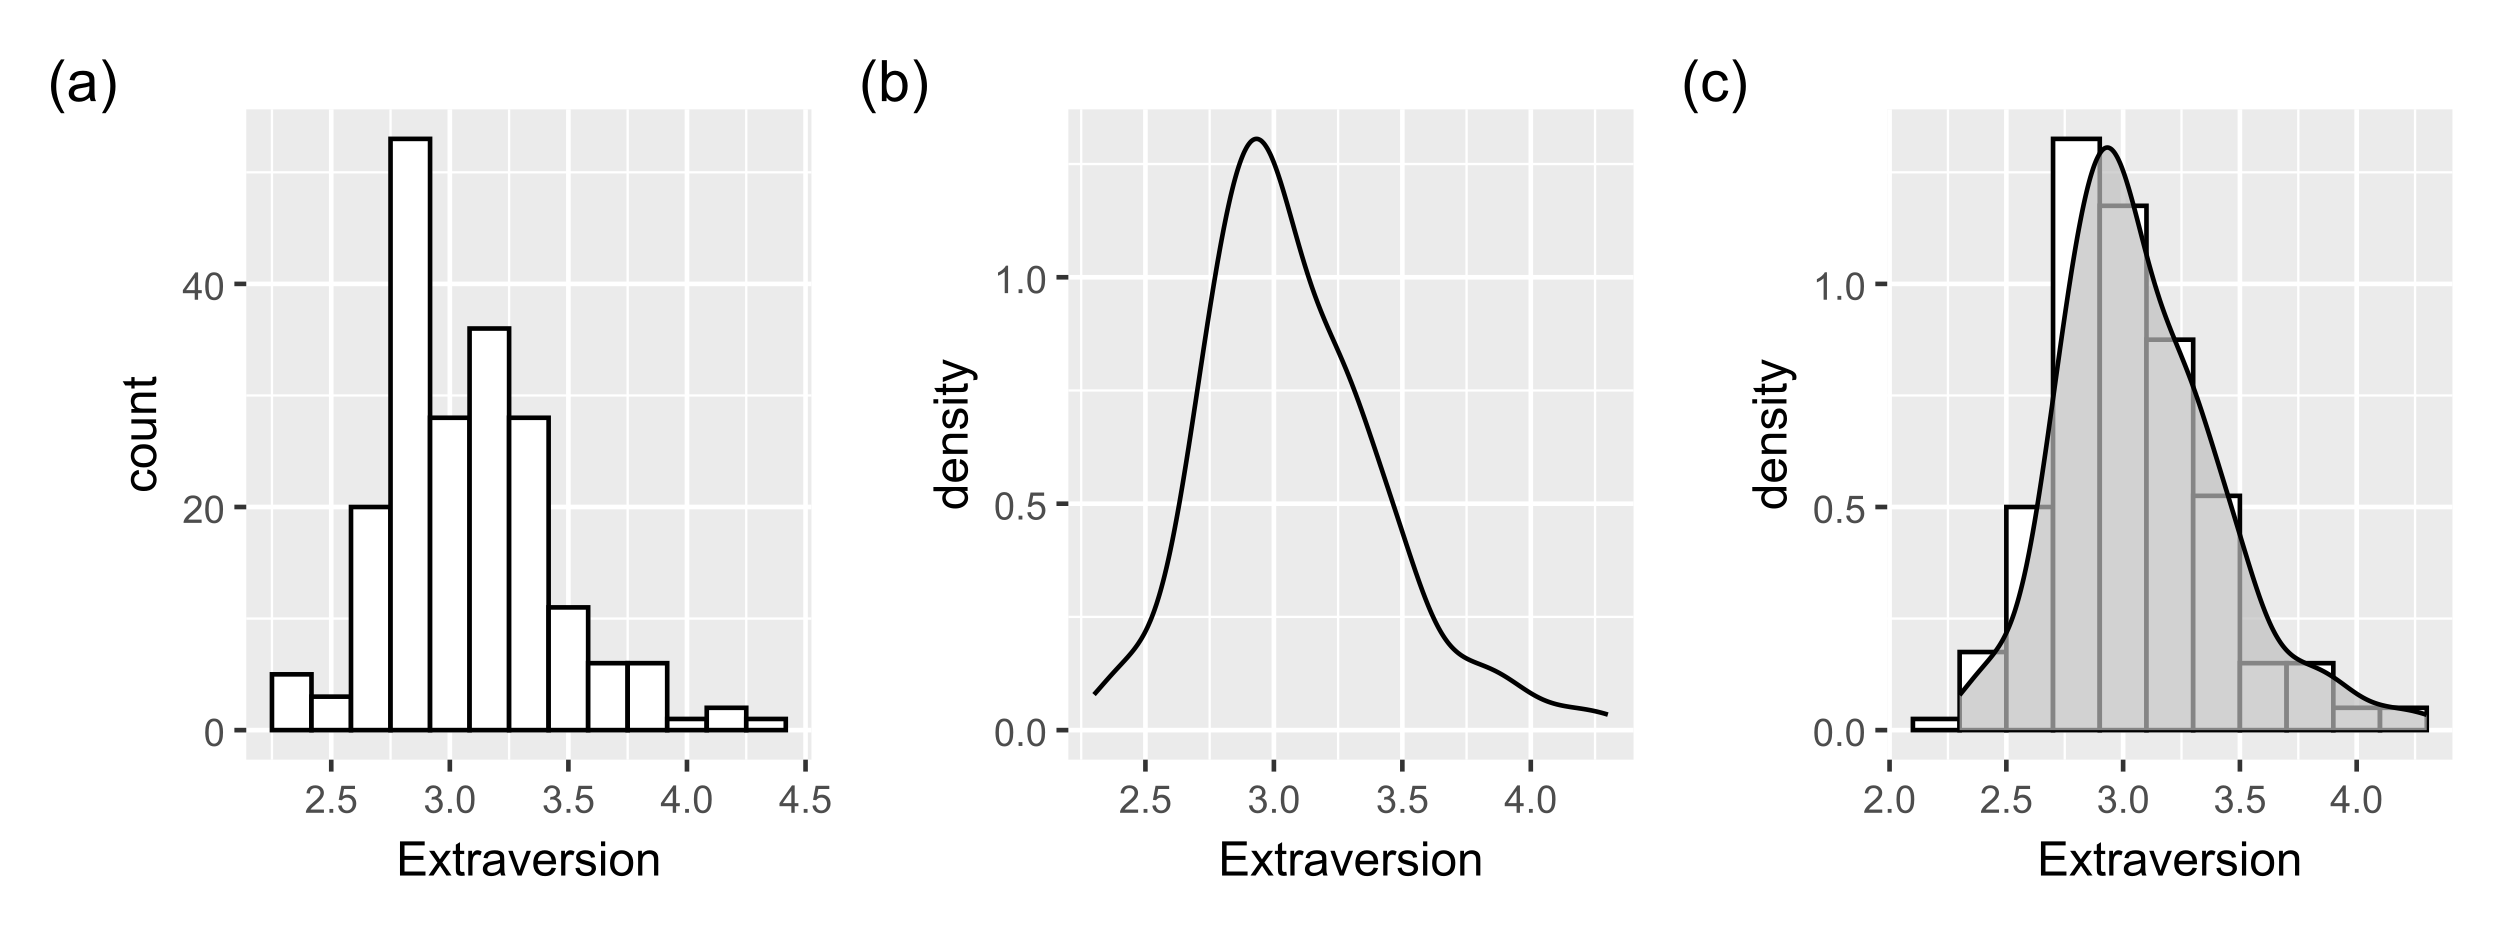 <?xml version="1.0" encoding="UTF-8"?>
<svg xmlns="http://www.w3.org/2000/svg" xmlns:xlink="http://www.w3.org/1999/xlink" width="576" height="216" viewBox="0 0 576 216">
<defs>
<g>
<g id="glyph-0-0">
<path d="M 0.367 -3.105 C 0.367 -3.852 0.441 -4.449 0.594 -4.906 C 0.75 -5.359 0.977 -5.711 1.277 -5.957 C 1.582 -6.203 1.961 -6.324 2.418 -6.324 C 2.758 -6.324 3.055 -6.258 3.309 -6.121 C 3.562 -5.984 3.773 -5.789 3.941 -5.531 C 4.105 -5.277 4.238 -4.965 4.332 -4.594 C 4.426 -4.227 4.473 -3.73 4.473 -3.105 C 4.473 -2.367 4.398 -1.77 4.246 -1.316 C 4.094 -0.863 3.867 -0.512 3.562 -0.266 C 3.262 -0.016 2.879 0.109 2.418 0.109 C 1.812 0.109 1.336 -0.109 0.988 -0.547 C 0.574 -1.07 0.367 -1.922 0.367 -3.105 M 1.16 -3.105 C 1.16 -2.074 1.281 -1.383 1.523 -1.043 C 1.766 -0.699 2.062 -0.527 2.418 -0.527 C 2.773 -0.527 3.074 -0.699 3.316 -1.043 C 3.559 -1.387 3.68 -2.074 3.68 -3.105 C 3.68 -4.145 3.559 -4.832 3.316 -5.172 C 3.074 -5.516 2.773 -5.684 2.41 -5.684 C 2.055 -5.684 1.773 -5.535 1.559 -5.234 C 1.293 -4.852 1.16 -4.141 1.16 -3.105 Z M 1.16 -3.105 "/>
</g>
<g id="glyph-0-1">
<path d="M 4.43 -0.742 L 4.43 0 L 0.266 0 C 0.262 -0.188 0.289 -0.367 0.355 -0.539 C 0.461 -0.82 0.633 -1.102 0.867 -1.375 C 1.098 -1.648 1.438 -1.969 1.879 -2.328 C 2.562 -2.891 3.023 -3.336 3.266 -3.664 C 3.508 -3.992 3.625 -4.301 3.625 -4.594 C 3.625 -4.898 3.516 -5.16 3.297 -5.367 C 3.078 -5.578 2.793 -5.684 2.441 -5.684 C 2.066 -5.684 1.77 -5.574 1.547 -5.352 C 1.324 -5.125 1.211 -4.816 1.207 -4.422 L 0.414 -4.504 C 0.469 -5.098 0.672 -5.547 1.027 -5.859 C 1.383 -6.168 1.859 -6.324 2.457 -6.324 C 3.062 -6.324 3.539 -6.156 3.895 -5.824 C 4.246 -5.488 4.422 -5.07 4.422 -4.578 C 4.422 -4.324 4.371 -4.078 4.266 -3.832 C 4.164 -3.59 3.992 -3.332 3.754 -3.062 C 3.516 -2.793 3.117 -2.426 2.562 -1.957 C 2.098 -1.566 1.801 -1.301 1.668 -1.164 C 1.535 -1.023 1.426 -0.883 1.34 -0.742 Z M 4.43 -0.742 "/>
</g>
<g id="glyph-0-2">
<path d="M 2.844 0 L 2.844 -1.508 L 0.113 -1.508 L 0.113 -2.219 L 2.988 -6.301 L 3.617 -6.301 L 3.617 -2.219 L 4.469 -2.219 L 4.469 -1.508 L 3.617 -1.508 L 3.617 0 L 2.844 0 M 2.844 -2.219 L 2.844 -5.059 L 0.871 -2.219 Z M 2.844 -2.219 "/>
</g>
<g id="glyph-0-3">
<path d="M 0.801 0 L 0.801 -0.883 L 1.68 -0.883 L 1.68 0 Z M 0.801 0 "/>
</g>
<g id="glyph-0-4">
<path d="M 0.367 -1.648 L 1.176 -1.719 C 1.238 -1.324 1.379 -1.027 1.598 -0.828 C 1.816 -0.629 2.078 -0.527 2.391 -0.527 C 2.762 -0.527 3.078 -0.668 3.336 -0.949 C 3.594 -1.23 3.723 -1.602 3.723 -2.066 C 3.723 -2.508 3.598 -2.855 3.348 -3.109 C 3.102 -3.367 2.777 -3.492 2.375 -3.492 C 2.125 -3.492 1.902 -3.438 1.703 -3.324 C 1.5 -3.211 1.344 -3.062 1.23 -2.883 L 0.504 -2.977 L 1.113 -6.215 L 4.246 -6.215 L 4.246 -5.473 L 1.73 -5.473 L 1.391 -3.781 C 1.77 -4.043 2.168 -4.176 2.582 -4.176 C 3.133 -4.176 3.598 -3.984 3.977 -3.605 C 4.352 -3.223 4.543 -2.734 4.543 -2.137 C 4.543 -1.566 4.375 -1.074 4.043 -0.656 C 3.641 -0.148 3.09 0.109 2.391 0.109 C 1.816 0.109 1.348 -0.055 0.984 -0.375 C 0.625 -0.695 0.418 -1.121 0.367 -1.648 Z M 0.367 -1.648 "/>
</g>
<g id="glyph-0-5">
<path d="M 0.371 -1.664 L 1.145 -1.766 C 1.23 -1.328 1.383 -1.012 1.598 -0.82 C 1.809 -0.625 2.07 -0.527 2.375 -0.527 C 2.738 -0.527 3.047 -0.656 3.297 -0.906 C 3.547 -1.16 3.672 -1.473 3.676 -1.844 C 3.672 -2.199 3.559 -2.492 3.324 -2.723 C 3.094 -2.953 2.797 -3.066 2.441 -3.066 C 2.293 -3.066 2.113 -3.039 1.895 -2.98 L 1.98 -3.66 C 2.031 -3.656 2.074 -3.652 2.105 -3.652 C 2.434 -3.652 2.73 -3.738 2.996 -3.91 C 3.258 -4.082 3.391 -4.348 3.391 -4.703 C 3.391 -4.988 3.293 -5.223 3.102 -5.41 C 2.91 -5.598 2.664 -5.688 2.359 -5.688 C 2.059 -5.688 1.809 -5.594 1.605 -5.406 C 1.406 -5.215 1.277 -4.934 1.219 -4.555 L 0.445 -4.691 C 0.543 -5.211 0.758 -5.613 1.09 -5.898 C 1.426 -6.184 1.844 -6.324 2.344 -6.324 C 2.688 -6.324 3.004 -6.25 3.293 -6.105 C 3.582 -5.957 3.801 -5.754 3.957 -5.5 C 4.109 -5.246 4.184 -4.973 4.184 -4.688 C 4.184 -4.414 4.113 -4.168 3.965 -3.945 C 3.82 -3.723 3.605 -3.543 3.316 -3.41 C 3.691 -3.324 3.98 -3.148 4.184 -2.875 C 4.391 -2.605 4.496 -2.266 4.496 -1.859 C 4.496 -1.312 4.293 -0.844 3.895 -0.461 C 3.492 -0.078 2.984 0.113 2.371 0.113 C 1.82 0.113 1.359 -0.055 0.996 -0.383 C 0.629 -0.711 0.422 -1.141 0.371 -1.664 Z M 0.371 -1.664 "/>
</g>
<g id="glyph-0-6">
<path d="M 3.277 0 L 2.504 0 L 2.504 -4.93 C 2.32 -4.75 2.074 -4.574 1.773 -4.395 C 1.469 -4.219 1.199 -4.086 0.957 -3.996 L 0.957 -4.742 C 1.391 -4.945 1.77 -5.195 2.094 -5.484 C 2.418 -5.773 2.645 -6.055 2.781 -6.324 L 3.277 -6.324 Z M 3.277 0 "/>
</g>
<g id="glyph-1-0">
<path d="M 0.871 0 L 0.871 -7.875 L 6.562 -7.875 L 6.562 -6.945 L 1.914 -6.945 L 1.914 -4.531 L 6.27 -4.531 L 6.27 -3.609 L 1.914 -3.609 L 1.914 -0.93 L 6.746 -0.93 L 6.746 0 Z M 0.871 0 "/>
</g>
<g id="glyph-1-1">
<path d="M 0.082 0 L 2.164 -2.965 L 0.234 -5.703 L 1.445 -5.703 L 2.32 -4.367 C 2.484 -4.113 2.617 -3.898 2.719 -3.727 C 2.875 -3.965 3.02 -4.172 3.152 -4.355 L 4.113 -5.703 L 5.27 -5.703 L 3.297 -3.02 L 5.418 0 L 4.234 0 L 3.062 -1.773 L 2.75 -2.25 L 1.25 0 Z M 0.082 0 "/>
</g>
<g id="glyph-1-2">
<path d="M 2.836 -0.863 L 2.977 -0.012 C 2.703 0.047 2.461 0.074 2.246 0.074 C 1.895 0.074 1.621 0.02 1.43 -0.09 C 1.234 -0.203 1.098 -0.348 1.02 -0.527 C 0.941 -0.711 0.902 -1.09 0.902 -1.672 L 0.902 -4.953 L 0.195 -4.953 L 0.195 -5.703 L 0.902 -5.703 L 0.902 -7.117 L 1.863 -7.695 L 1.863 -5.703 L 2.836 -5.703 L 2.836 -4.953 L 1.863 -4.953 L 1.863 -1.617 C 1.863 -1.34 1.879 -1.164 1.914 -1.086 C 1.949 -1.008 2.004 -0.945 2.082 -0.898 C 2.16 -0.852 2.27 -0.828 2.41 -0.828 C 2.52 -0.828 2.66 -0.84 2.836 -0.863 Z M 2.836 -0.863 "/>
</g>
<g id="glyph-1-3">
<path d="M 0.715 0 L 0.715 -5.703 L 1.586 -5.703 L 1.586 -4.84 C 1.805 -5.242 2.012 -5.512 2.199 -5.641 C 2.387 -5.77 2.594 -5.832 2.82 -5.832 C 3.145 -5.832 3.477 -5.73 3.812 -5.523 L 3.48 -4.625 C 3.242 -4.766 3.008 -4.832 2.773 -4.836 C 2.559 -4.832 2.371 -4.77 2.203 -4.645 C 2.035 -4.516 1.914 -4.34 1.844 -4.113 C 1.734 -3.77 1.68 -3.395 1.68 -2.984 L 1.68 0 Z M 0.715 0 "/>
</g>
<g id="glyph-1-4">
<path d="M 4.445 -0.703 C 4.09 -0.398 3.746 -0.184 3.414 -0.059 C 3.082 0.066 2.727 0.129 2.348 0.129 C 1.719 0.129 1.238 -0.023 0.902 -0.332 C 0.566 -0.637 0.398 -1.027 0.398 -1.504 C 0.398 -1.781 0.461 -2.039 0.59 -2.27 C 0.715 -2.5 0.883 -2.688 1.086 -2.824 C 1.293 -2.965 1.523 -3.07 1.781 -3.141 C 1.973 -3.191 2.258 -3.242 2.641 -3.289 C 3.422 -3.379 3.996 -3.492 4.367 -3.621 C 4.371 -3.754 4.371 -3.836 4.371 -3.871 C 4.371 -4.266 4.281 -4.543 4.098 -4.703 C 3.852 -4.922 3.484 -5.031 2.996 -5.031 C 2.543 -5.031 2.207 -4.953 1.988 -4.793 C 1.773 -4.633 1.613 -4.352 1.508 -3.949 L 0.562 -4.078 C 0.648 -4.48 0.793 -4.809 0.988 -5.059 C 1.184 -5.305 1.469 -5.496 1.844 -5.633 C 2.215 -5.766 2.645 -5.832 3.137 -5.832 C 3.625 -5.832 4.02 -5.777 4.324 -5.66 C 4.629 -5.547 4.852 -5.402 4.996 -5.23 C 5.137 -5.055 5.238 -4.836 5.297 -4.57 C 5.328 -4.406 5.344 -4.109 5.344 -3.68 L 5.344 -2.391 C 5.344 -1.492 5.363 -0.922 5.406 -0.684 C 5.445 -0.445 5.527 -0.219 5.648 0 L 4.641 0 C 4.539 -0.199 4.477 -0.434 4.445 -0.703 M 4.367 -2.863 C 4.016 -2.719 3.488 -2.598 2.789 -2.496 C 2.391 -2.441 2.109 -2.375 1.945 -2.305 C 1.781 -2.234 1.652 -2.129 1.562 -1.988 C 1.473 -1.852 1.43 -1.699 1.43 -1.531 C 1.43 -1.273 1.527 -1.059 1.723 -0.887 C 1.918 -0.715 2.203 -0.629 2.578 -0.629 C 2.949 -0.629 3.281 -0.711 3.57 -0.871 C 3.863 -1.035 4.074 -1.258 4.211 -1.543 C 4.316 -1.762 4.367 -2.082 4.367 -2.508 Z M 4.367 -2.863 "/>
</g>
<g id="glyph-1-5">
<path d="M 2.309 0 L 0.141 -5.703 L 1.16 -5.703 L 2.383 -2.289 C 2.516 -1.918 2.641 -1.535 2.75 -1.141 C 2.836 -1.438 2.957 -1.801 3.109 -2.223 L 4.379 -5.703 L 5.371 -5.703 L 3.211 0 Z M 2.309 0 "/>
</g>
<g id="glyph-1-6">
<path d="M 4.629 -1.836 L 5.629 -1.715 C 5.473 -1.129 5.18 -0.676 4.754 -0.355 C 4.328 -0.031 3.781 0.129 3.121 0.129 C 2.285 0.129 1.625 -0.129 1.137 -0.641 C 0.648 -1.156 0.402 -1.875 0.402 -2.805 C 0.402 -3.762 0.648 -4.508 1.145 -5.039 C 1.637 -5.566 2.277 -5.832 3.066 -5.832 C 3.828 -5.832 4.453 -5.574 4.938 -5.055 C 5.418 -4.535 5.66 -3.805 5.66 -2.863 C 5.66 -2.805 5.66 -2.719 5.656 -2.605 L 1.402 -2.605 C 1.438 -1.977 1.613 -1.5 1.934 -1.164 C 2.254 -0.832 2.648 -0.664 3.125 -0.664 C 3.48 -0.664 3.781 -0.758 4.035 -0.945 C 4.285 -1.133 4.484 -1.43 4.629 -1.836 M 1.457 -3.398 L 4.641 -3.398 C 4.598 -3.879 4.477 -4.238 4.273 -4.48 C 3.969 -4.852 3.566 -5.039 3.078 -5.039 C 2.633 -5.039 2.262 -4.891 1.957 -4.594 C 1.656 -4.297 1.488 -3.898 1.457 -3.398 Z M 1.457 -3.398 "/>
</g>
<g id="glyph-1-7">
<path d="M 0.34 -1.703 L 1.293 -1.852 C 1.348 -1.469 1.496 -1.176 1.742 -0.973 C 1.988 -0.77 2.332 -0.664 2.773 -0.664 C 3.215 -0.664 3.547 -0.758 3.758 -0.938 C 3.977 -1.117 4.082 -1.332 4.082 -1.574 C 4.082 -1.793 3.988 -1.965 3.797 -2.09 C 3.664 -2.176 3.336 -2.285 2.809 -2.418 C 2.102 -2.598 1.609 -2.75 1.336 -2.883 C 1.062 -3.012 0.852 -3.191 0.711 -3.426 C 0.57 -3.656 0.5 -3.91 0.5 -4.188 C 0.5 -4.445 0.559 -4.68 0.676 -4.895 C 0.789 -5.113 0.949 -5.293 1.148 -5.438 C 1.301 -5.547 1.504 -5.641 1.766 -5.719 C 2.023 -5.793 2.301 -5.832 2.602 -5.832 C 3.047 -5.832 3.441 -5.77 3.777 -5.641 C 4.117 -5.512 4.367 -5.336 4.527 -5.117 C 4.688 -4.895 4.801 -4.602 4.859 -4.234 L 3.914 -4.102 C 3.871 -4.398 3.75 -4.625 3.543 -4.789 C 3.336 -4.957 3.047 -5.039 2.668 -5.039 C 2.227 -5.039 1.91 -4.965 1.719 -4.816 C 1.527 -4.672 1.434 -4.5 1.434 -4.301 C 1.434 -4.176 1.473 -4.062 1.551 -3.965 C 1.633 -3.859 1.754 -3.773 1.922 -3.707 C 2.02 -3.672 2.305 -3.586 2.777 -3.461 C 3.461 -3.277 3.938 -3.125 4.207 -3.012 C 4.48 -2.895 4.691 -2.727 4.844 -2.504 C 5 -2.281 5.074 -2.004 5.074 -1.676 C 5.074 -1.352 4.98 -1.051 4.793 -0.766 C 4.605 -0.48 4.336 -0.262 3.98 -0.105 C 3.625 0.051 3.223 0.129 2.777 0.129 C 2.035 0.129 1.473 -0.023 1.082 -0.332 C 0.695 -0.641 0.445 -1.098 0.34 -1.703 Z M 0.34 -1.703 "/>
</g>
<g id="glyph-1-8">
<path d="M 0.73 -6.762 L 0.73 -7.875 L 1.695 -7.875 L 1.695 -6.762 L 0.73 -6.762 M 0.73 0 L 0.73 -5.703 L 1.695 -5.703 L 1.695 0 Z M 0.73 0 "/>
</g>
<g id="glyph-1-9">
<path d="M 0.367 -2.852 C 0.367 -3.91 0.66 -4.691 1.246 -5.199 C 1.738 -5.621 2.336 -5.832 3.039 -5.832 C 3.824 -5.832 4.465 -5.574 4.961 -5.062 C 5.461 -4.547 5.711 -3.84 5.711 -2.934 C 5.711 -2.199 5.598 -1.621 5.379 -1.199 C 5.16 -0.781 4.84 -0.453 4.418 -0.219 C 3.996 0.012 3.539 0.129 3.039 0.129 C 2.242 0.129 1.598 -0.129 1.105 -0.641 C 0.613 -1.152 0.367 -1.891 0.367 -2.852 M 1.359 -2.852 C 1.359 -2.121 1.52 -1.574 1.836 -1.211 C 2.156 -0.848 2.555 -0.664 3.039 -0.664 C 3.52 -0.664 3.918 -0.848 4.238 -1.215 C 4.555 -1.578 4.715 -2.137 4.715 -2.883 C 4.715 -3.59 4.555 -4.125 4.234 -4.488 C 3.914 -4.852 3.516 -5.031 3.039 -5.031 C 2.555 -5.031 2.156 -4.852 1.836 -4.492 C 1.52 -4.129 1.359 -3.582 1.359 -2.852 Z M 1.359 -2.852 "/>
</g>
<g id="glyph-1-10">
<path d="M 0.727 0 L 0.727 -5.703 L 1.594 -5.703 L 1.594 -4.895 C 2.016 -5.52 2.621 -5.832 3.41 -5.832 C 3.754 -5.832 4.07 -5.77 4.359 -5.648 C 4.648 -5.523 4.863 -5.363 5.008 -5.16 C 5.148 -4.961 5.25 -4.723 5.305 -4.445 C 5.344 -4.27 5.359 -3.953 5.359 -3.508 L 5.359 0 L 4.395 0 L 4.395 -3.469 C 4.395 -3.863 4.355 -4.156 4.281 -4.352 C 4.207 -4.547 4.07 -4.703 3.879 -4.82 C 3.688 -4.938 3.465 -4.996 3.207 -4.996 C 2.793 -4.996 2.438 -4.863 2.141 -4.602 C 1.84 -4.34 1.691 -3.844 1.691 -3.117 L 1.691 0 Z M 0.727 0 "/>
</g>
<g id="glyph-2-0">
<path d="M -2.09 -4.445 L -1.965 -5.398 C -1.309 -5.293 -0.797 -5.027 -0.426 -4.602 C -0.055 -4.172 0.129 -3.648 0.129 -3.023 C 0.129 -2.242 -0.125 -1.617 -0.637 -1.141 C -1.148 -0.668 -1.879 -0.43 -2.832 -0.43 C -3.445 -0.43 -3.984 -0.531 -4.445 -0.734 C -4.91 -0.941 -5.254 -1.25 -5.488 -1.668 C -5.719 -2.086 -5.832 -2.539 -5.832 -3.031 C -5.832 -3.648 -5.676 -4.156 -5.363 -4.551 C -5.051 -4.941 -4.605 -5.195 -4.027 -5.305 L -3.883 -4.367 C -4.266 -4.277 -4.555 -4.117 -4.75 -3.891 C -4.941 -3.664 -5.039 -3.391 -5.039 -3.066 C -5.039 -2.578 -4.863 -2.184 -4.516 -1.879 C -4.164 -1.574 -3.613 -1.422 -2.859 -1.422 C -2.09 -1.422 -1.535 -1.57 -1.188 -1.863 C -0.84 -2.156 -0.664 -2.539 -0.664 -3.012 C -0.664 -3.395 -0.781 -3.711 -1.016 -3.965 C -1.246 -4.219 -1.605 -4.379 -2.09 -4.445 Z M -2.09 -4.445 "/>
</g>
<g id="glyph-2-1">
<path d="M -2.852 -0.367 C -3.91 -0.367 -4.691 -0.66 -5.199 -1.246 C -5.621 -1.738 -5.832 -2.336 -5.832 -3.039 C -5.832 -3.824 -5.574 -4.465 -5.062 -4.961 C -4.547 -5.461 -3.84 -5.711 -2.934 -5.711 C -2.199 -5.711 -1.621 -5.598 -1.199 -5.379 C -0.781 -5.16 -0.453 -4.84 -0.219 -4.418 C 0.012 -3.996 0.129 -3.539 0.129 -3.039 C 0.129 -2.242 -0.129 -1.598 -0.641 -1.105 C -1.152 -0.613 -1.891 -0.367 -2.852 -0.367 M -2.852 -1.359 C -2.121 -1.359 -1.574 -1.52 -1.211 -1.836 C -0.848 -2.156 -0.664 -2.555 -0.664 -3.039 C -0.664 -3.52 -0.848 -3.918 -1.215 -4.238 C -1.578 -4.555 -2.137 -4.715 -2.883 -4.715 C -3.59 -4.715 -4.125 -4.555 -4.488 -4.234 C -4.852 -3.914 -5.031 -3.516 -5.031 -3.039 C -5.031 -2.559 -4.852 -2.156 -4.492 -1.836 C -4.129 -1.52 -3.582 -1.359 -2.852 -1.359 Z M -2.852 -1.359 "/>
</g>
<g id="glyph-2-2">
<path d="M 0 -4.465 L -0.836 -4.465 C -0.191 -4.02 0.129 -3.414 0.129 -2.652 C 0.129 -2.316 0.062 -2.004 -0.062 -1.711 C -0.191 -1.418 -0.355 -1.203 -0.551 -1.062 C -0.746 -0.918 -0.984 -0.82 -1.266 -0.762 C -1.457 -0.723 -1.758 -0.703 -2.172 -0.703 L -5.703 -0.703 L -5.703 -1.672 L -2.539 -1.672 C -2.035 -1.672 -1.695 -1.691 -1.52 -1.73 C -1.266 -1.789 -1.066 -1.918 -0.922 -2.117 C -0.777 -2.312 -0.703 -2.555 -0.703 -2.848 C -0.703 -3.137 -0.777 -3.41 -0.926 -3.664 C -1.074 -3.918 -1.277 -4.098 -1.535 -4.203 C -1.789 -4.309 -2.16 -4.359 -2.648 -4.359 L -5.703 -4.359 L -5.703 -5.328 L 0 -5.328 Z M 0 -4.465 "/>
</g>
<g id="glyph-2-3">
<path d="M 0 -0.727 L -5.703 -0.727 L -5.703 -1.594 L -4.895 -1.594 C -5.52 -2.016 -5.832 -2.621 -5.832 -3.41 C -5.832 -3.754 -5.77 -4.07 -5.648 -4.359 C -5.523 -4.648 -5.363 -4.863 -5.16 -5.008 C -4.961 -5.148 -4.723 -5.25 -4.445 -5.305 C -4.27 -5.344 -3.953 -5.359 -3.508 -5.359 L 0 -5.359 L 0 -4.395 L -3.469 -4.395 C -3.863 -4.395 -4.156 -4.355 -4.352 -4.281 C -4.547 -4.207 -4.703 -4.07 -4.82 -3.879 C -4.938 -3.688 -4.996 -3.465 -4.996 -3.207 C -4.996 -2.793 -4.863 -2.438 -4.602 -2.141 C -4.34 -1.84 -3.844 -1.691 -3.117 -1.691 L 0 -1.691 Z M 0 -0.727 "/>
</g>
<g id="glyph-2-4">
<path d="M -0.863 -2.836 L -0.012 -2.977 C 0.047 -2.703 0.074 -2.461 0.074 -2.246 C 0.074 -1.895 0.02 -1.621 -0.09 -1.43 C -0.203 -1.234 -0.348 -1.098 -0.527 -1.02 C -0.711 -0.941 -1.09 -0.902 -1.672 -0.902 L -4.953 -0.902 L -4.953 -0.195 L -5.703 -0.195 L -5.703 -0.902 L -7.117 -0.902 L -7.695 -1.863 L -5.703 -1.863 L -5.703 -2.836 L -4.953 -2.836 L -4.953 -1.863 L -1.617 -1.863 C -1.34 -1.863 -1.164 -1.879 -1.086 -1.914 C -1.008 -1.949 -0.945 -2.004 -0.898 -2.082 C -0.852 -2.16 -0.828 -2.27 -0.828 -2.41 C -0.828 -2.52 -0.84 -2.66 -0.863 -2.836 Z M -0.863 -2.836 "/>
</g>
<g id="glyph-2-5">
<path d="M 0 -4.426 L -0.719 -4.426 C -0.152 -4.062 0.129 -3.531 0.129 -2.832 C 0.129 -2.375 0.004 -1.957 -0.246 -1.578 C -0.496 -1.195 -0.848 -0.898 -1.297 -0.691 C -1.746 -0.48 -2.262 -0.375 -2.848 -0.375 C -3.414 -0.375 -3.934 -0.473 -4.395 -0.66 C -4.859 -0.852 -5.215 -1.137 -5.461 -1.516 C -5.711 -1.895 -5.832 -2.32 -5.832 -2.789 C -5.832 -3.133 -5.762 -3.438 -5.617 -3.707 C -5.469 -3.977 -5.281 -4.191 -5.047 -4.359 L -7.875 -4.363 L -7.875 -5.324 L 0 -5.324 L 0 -4.426 M -2.848 -1.371 C -2.117 -1.371 -1.57 -1.523 -1.207 -1.832 C -0.848 -2.141 -0.664 -2.504 -0.664 -2.922 C -0.664 -3.344 -0.84 -3.703 -1.184 -4 C -1.531 -4.293 -2.059 -4.441 -2.766 -4.441 C -3.547 -4.441 -4.121 -4.293 -4.484 -3.992 C -4.852 -3.691 -5.031 -3.32 -5.031 -2.879 C -5.031 -2.449 -4.855 -2.09 -4.508 -1.801 C -4.156 -1.516 -3.602 -1.371 -2.848 -1.371 Z M -2.848 -1.371 "/>
</g>
<g id="glyph-2-6">
<path d="M -1.836 -4.629 L -1.715 -5.629 C -1.129 -5.473 -0.676 -5.18 -0.355 -4.754 C -0.031 -4.328 0.129 -3.781 0.129 -3.121 C 0.129 -2.285 -0.129 -1.625 -0.641 -1.137 C -1.156 -0.648 -1.875 -0.402 -2.805 -0.402 C -3.762 -0.402 -4.508 -0.648 -5.039 -1.145 C -5.566 -1.637 -5.832 -2.277 -5.832 -3.066 C -5.832 -3.828 -5.574 -4.453 -5.055 -4.938 C -4.535 -5.418 -3.805 -5.66 -2.863 -5.66 C -2.805 -5.66 -2.719 -5.66 -2.605 -5.656 L -2.605 -1.402 C -1.977 -1.438 -1.5 -1.613 -1.164 -1.934 C -0.832 -2.254 -0.664 -2.648 -0.664 -3.125 C -0.664 -3.48 -0.758 -3.781 -0.945 -4.035 C -1.133 -4.285 -1.43 -4.484 -1.836 -4.629 M -3.398 -1.457 L -3.398 -4.641 C -3.879 -4.598 -4.238 -4.477 -4.48 -4.273 C -4.852 -3.969 -5.039 -3.566 -5.039 -3.078 C -5.039 -2.633 -4.891 -2.262 -4.594 -1.957 C -4.297 -1.656 -3.898 -1.488 -3.398 -1.457 Z M -3.398 -1.457 "/>
</g>
<g id="glyph-2-7">
<path d="M -1.703 -0.34 L -1.852 -1.293 C -1.469 -1.348 -1.176 -1.496 -0.973 -1.742 C -0.77 -1.988 -0.664 -2.332 -0.664 -2.773 C -0.664 -3.215 -0.758 -3.547 -0.938 -3.758 C -1.117 -3.977 -1.332 -4.082 -1.574 -4.082 C -1.793 -4.082 -1.965 -3.988 -2.09 -3.797 C -2.176 -3.664 -2.285 -3.336 -2.418 -2.809 C -2.598 -2.102 -2.75 -1.609 -2.883 -1.336 C -3.012 -1.062 -3.191 -0.852 -3.426 -0.711 C -3.656 -0.57 -3.91 -0.5 -4.188 -0.5 C -4.445 -0.5 -4.68 -0.559 -4.895 -0.676 C -5.113 -0.789 -5.293 -0.949 -5.438 -1.148 C -5.547 -1.301 -5.641 -1.504 -5.719 -1.766 C -5.793 -2.023 -5.832 -2.301 -5.832 -2.602 C -5.832 -3.047 -5.77 -3.441 -5.641 -3.777 C -5.512 -4.117 -5.336 -4.367 -5.117 -4.527 C -4.895 -4.688 -4.602 -4.801 -4.234 -4.859 L -4.102 -3.914 C -4.398 -3.871 -4.625 -3.75 -4.789 -3.543 C -4.957 -3.336 -5.039 -3.047 -5.039 -2.668 C -5.039 -2.227 -4.965 -1.91 -4.816 -1.719 C -4.672 -1.527 -4.5 -1.434 -4.301 -1.434 C -4.176 -1.434 -4.062 -1.473 -3.965 -1.551 C -3.859 -1.633 -3.773 -1.754 -3.707 -1.922 C -3.672 -2.02 -3.586 -2.305 -3.461 -2.777 C -3.277 -3.461 -3.125 -3.938 -3.012 -4.207 C -2.895 -4.48 -2.727 -4.691 -2.504 -4.844 C -2.281 -5 -2.004 -5.074 -1.676 -5.074 C -1.352 -5.074 -1.051 -4.98 -0.766 -4.793 C -0.48 -4.605 -0.262 -4.336 -0.105 -3.98 C 0.051 -3.625 0.129 -3.223 0.129 -2.777 C 0.129 -2.035 -0.023 -1.473 -0.332 -1.082 C -0.641 -0.695 -1.098 -0.445 -1.703 -0.34 Z M -1.703 -0.34 "/>
</g>
<g id="glyph-2-8">
<path d="M -6.762 -0.73 L -7.875 -0.73 L -7.875 -1.699 L -6.762 -1.699 L -6.762 -0.73 M 0 -0.73 L -5.703 -0.73 L -5.703 -1.699 L 0 -1.695 Z M 0 -0.73 "/>
</g>
<g id="glyph-2-9">
<path d="M 2.195 -0.684 L 1.289 -0.574 C 1.348 -0.785 1.375 -0.969 1.375 -1.129 C 1.375 -1.344 1.34 -1.516 1.266 -1.645 C 1.195 -1.773 1.094 -1.879 0.969 -1.961 C 0.871 -2.02 0.629 -2.121 0.246 -2.258 C 0.195 -2.273 0.113 -2.301 0.012 -2.344 L -5.703 -0.176 L -5.703 -1.219 L -2.402 -2.406 C -1.98 -2.559 -1.543 -2.699 -1.078 -2.82 C -1.523 -2.93 -1.957 -3.062 -2.379 -3.219 L -5.703 -4.438 L -5.703 -5.402 L 0.098 -3.234 C 0.723 -3 1.156 -2.82 1.391 -2.691 C 1.711 -2.52 1.945 -2.32 2.094 -2.102 C 2.242 -1.879 2.316 -1.613 2.316 -1.305 C 2.316 -1.117 2.277 -0.91 2.195 -0.684 Z M 2.195 -0.684 "/>
</g>
<g id="glyph-3-0">
<path d="M 3.086 2.777 C 2.445 1.969 1.906 1.023 1.465 -0.059 C 1.02 -1.141 0.801 -2.262 0.801 -3.422 C 0.801 -4.445 0.965 -5.426 1.297 -6.363 C 1.684 -7.449 2.281 -8.531 3.086 -9.609 L 3.918 -9.609 C 3.398 -8.715 3.055 -8.078 2.887 -7.695 C 2.625 -7.102 2.418 -6.484 2.27 -5.84 C 2.082 -5.035 1.992 -4.227 1.992 -3.414 C 1.992 -1.348 2.633 0.715 3.918 2.777 Z M 3.086 2.777 "/>
</g>
<g id="glyph-3-1">
<path d="M 5.336 -0.844 C 4.906 -0.48 4.492 -0.223 4.098 -0.07 C 3.699 0.078 3.273 0.156 2.816 0.156 C 2.066 0.156 1.488 -0.027 1.082 -0.395 C 0.68 -0.766 0.477 -1.234 0.477 -1.805 C 0.477 -2.141 0.555 -2.445 0.707 -2.723 C 0.859 -3 1.059 -3.223 1.305 -3.391 C 1.551 -3.559 1.832 -3.684 2.141 -3.77 C 2.367 -3.832 2.711 -3.887 3.172 -3.945 C 4.109 -4.055 4.797 -4.188 5.238 -4.344 C 5.246 -4.504 5.246 -4.605 5.246 -4.648 C 5.246 -5.121 5.137 -5.453 4.918 -5.645 C 4.621 -5.906 4.18 -6.039 3.598 -6.039 C 3.051 -6.039 2.648 -5.945 2.387 -5.754 C 2.129 -5.562 1.938 -5.223 1.812 -4.738 L 0.676 -4.891 C 0.781 -5.379 0.949 -5.77 1.188 -6.066 C 1.422 -6.367 1.766 -6.598 2.211 -6.758 C 2.656 -6.918 3.176 -7 3.766 -7 C 4.348 -7 4.824 -6.93 5.188 -6.793 C 5.555 -6.656 5.82 -6.484 5.992 -6.273 C 6.164 -6.066 6.285 -5.805 6.355 -5.484 C 6.395 -5.289 6.414 -4.93 6.414 -4.414 L 6.414 -2.867 C 6.414 -1.789 6.438 -1.109 6.488 -0.82 C 6.535 -0.535 6.633 -0.262 6.781 0 L 5.57 0 C 5.449 -0.242 5.371 -0.523 5.336 -0.844 M 5.238 -3.434 C 4.82 -3.262 4.188 -3.117 3.344 -2.996 C 2.867 -2.93 2.531 -2.852 2.332 -2.766 C 2.137 -2.68 1.984 -2.555 1.875 -2.387 C 1.77 -2.223 1.715 -2.039 1.715 -1.836 C 1.715 -1.527 1.832 -1.27 2.066 -1.062 C 2.301 -0.855 2.641 -0.754 3.094 -0.754 C 3.539 -0.754 3.938 -0.852 4.285 -1.047 C 4.633 -1.242 4.891 -1.512 5.055 -1.852 C 5.176 -2.113 5.238 -2.5 5.238 -3.012 Z M 5.238 -3.434 "/>
</g>
<g id="glyph-3-2">
<path d="M 1.629 2.777 L 0.801 2.777 C 2.082 0.715 2.727 -1.348 2.727 -3.414 C 2.727 -4.223 2.633 -5.023 2.449 -5.82 C 2.305 -6.465 2.098 -7.082 1.836 -7.676 C 1.668 -8.062 1.324 -8.707 0.801 -9.609 L 1.629 -9.609 C 2.438 -8.531 3.035 -7.449 3.422 -6.363 C 3.754 -5.426 3.918 -4.445 3.918 -3.422 C 3.918 -2.262 3.695 -1.141 3.25 -0.059 C 2.809 1.023 2.266 1.969 1.629 2.777 Z M 1.629 2.777 "/>
</g>
<g id="glyph-3-3">
<path d="M 1.941 0 L 0.863 0 L 0.863 -9.449 L 2.023 -9.449 L 2.023 -6.078 C 2.516 -6.691 3.141 -7 3.898 -7 C 4.32 -7 4.719 -6.914 5.094 -6.746 C 5.473 -6.574 5.781 -6.336 6.023 -6.031 C 6.266 -5.723 6.457 -5.352 6.594 -4.918 C 6.73 -4.484 6.801 -4.02 6.801 -3.527 C 6.801 -2.352 6.508 -1.445 5.93 -0.805 C 5.352 -0.164 4.652 0.156 3.84 0.156 C 3.035 0.156 2.398 -0.184 1.941 -0.855 L 1.941 0 M 1.926 -3.473 C 1.926 -2.652 2.039 -2.059 2.262 -1.695 C 2.629 -1.098 3.121 -0.801 3.746 -0.801 C 4.25 -0.801 4.691 -1.02 5.059 -1.461 C 5.43 -1.898 5.613 -2.555 5.613 -3.43 C 5.613 -4.324 5.438 -4.98 5.082 -5.406 C 4.727 -5.832 4.301 -6.047 3.797 -6.047 C 3.289 -6.047 2.852 -5.824 2.48 -5.387 C 2.113 -4.945 1.926 -4.309 1.926 -3.473 Z M 1.926 -3.473 "/>
</g>
<g id="glyph-3-4">
<path d="M 5.336 -2.508 L 6.477 -2.359 C 6.352 -1.574 6.035 -0.957 5.52 -0.512 C 5.008 -0.066 4.375 0.156 3.629 0.156 C 2.691 0.156 1.938 -0.152 1.371 -0.766 C 0.801 -1.375 0.516 -2.254 0.516 -3.398 C 0.516 -4.137 0.637 -4.781 0.883 -5.336 C 1.129 -5.891 1.5 -6.309 2 -6.582 C 2.5 -6.859 3.047 -7 3.637 -7 C 4.379 -7 4.988 -6.812 5.461 -6.438 C 5.934 -6.059 6.234 -5.527 6.367 -4.836 L 5.238 -4.66 C 5.133 -5.121 4.941 -5.465 4.668 -5.699 C 4.398 -5.93 4.066 -6.047 3.68 -6.047 C 3.098 -6.047 2.621 -5.836 2.258 -5.418 C 1.891 -5 1.707 -4.336 1.707 -3.43 C 1.707 -2.508 1.883 -1.84 2.238 -1.426 C 2.59 -1.008 3.047 -0.801 3.617 -0.801 C 4.07 -0.801 4.453 -0.938 4.758 -1.219 C 5.062 -1.496 5.254 -1.926 5.336 -2.508 Z M 5.336 -2.508 "/>
</g>
</g>
<clipPath id="clip-0">
<path clip-rule="nonzero" d="M 5.48 5.48 L 192.445 5.48 L 192.445 210.523 L 5.48 210.523 Z M 5.48 5.48 "/>
</clipPath>
<clipPath id="clip-1">
<path clip-rule="nonzero" d="M 192.445 5.48 L 381.855 5.48 L 381.855 210.523 L 192.445 210.523 Z M 192.445 5.48 "/>
</clipPath>
<clipPath id="clip-2">
<path clip-rule="nonzero" d="M 381.852 5.48 L 570.52 5.48 L 570.52 210.523 L 381.852 210.523 Z M 381.852 5.48 "/>
</clipPath>
<clipPath id="clip-3">
<path clip-rule="nonzero" d="M 56.738 25.188 L 186.961 25.188 L 186.961 175.031 L 56.738 175.031 Z M 56.738 25.188 "/>
</clipPath>
<clipPath id="clip-4">
<path clip-rule="nonzero" d="M 56.738 142 L 186.961 142 L 186.961 143 L 56.738 143 Z M 56.738 142 "/>
</clipPath>
<clipPath id="clip-5">
<path clip-rule="nonzero" d="M 56.738 90 L 186.961 90 L 186.961 92 L 56.738 92 Z M 56.738 90 "/>
</clipPath>
<clipPath id="clip-6">
<path clip-rule="nonzero" d="M 56.738 39 L 186.961 39 L 186.961 40 L 56.738 40 Z M 56.738 39 "/>
</clipPath>
<clipPath id="clip-7">
<path clip-rule="nonzero" d="M 62 25.188 L 63 25.188 L 63 175.031 L 62 175.031 Z M 62 25.188 "/>
</clipPath>
<clipPath id="clip-8">
<path clip-rule="nonzero" d="M 89 25.188 L 91 25.188 L 91 175.031 L 89 175.031 Z M 89 25.188 "/>
</clipPath>
<clipPath id="clip-9">
<path clip-rule="nonzero" d="M 117 25.188 L 118 25.188 L 118 175.031 L 117 175.031 Z M 117 25.188 "/>
</clipPath>
<clipPath id="clip-10">
<path clip-rule="nonzero" d="M 144 25.188 L 145 25.188 L 145 175.031 L 144 175.031 Z M 144 25.188 "/>
</clipPath>
<clipPath id="clip-11">
<path clip-rule="nonzero" d="M 171 25.188 L 173 25.188 L 173 175.031 L 171 175.031 Z M 171 25.188 "/>
</clipPath>
<clipPath id="clip-12">
<path clip-rule="nonzero" d="M 56.738 167 L 186.961 167 L 186.961 169 L 56.738 169 Z M 56.738 167 "/>
</clipPath>
<clipPath id="clip-13">
<path clip-rule="nonzero" d="M 56.738 116 L 186.961 116 L 186.961 118 L 56.738 118 Z M 56.738 116 "/>
</clipPath>
<clipPath id="clip-14">
<path clip-rule="nonzero" d="M 56.738 64 L 186.961 64 L 186.961 66 L 56.738 66 Z M 56.738 64 "/>
</clipPath>
<clipPath id="clip-15">
<path clip-rule="nonzero" d="M 75 25.188 L 77 25.188 L 77 175.031 L 75 175.031 Z M 75 25.188 "/>
</clipPath>
<clipPath id="clip-16">
<path clip-rule="nonzero" d="M 103 25.188 L 105 25.188 L 105 175.031 L 103 175.031 Z M 103 25.188 "/>
</clipPath>
<clipPath id="clip-17">
<path clip-rule="nonzero" d="M 130 25.188 L 132 25.188 L 132 175.031 L 130 175.031 Z M 130 25.188 "/>
</clipPath>
<clipPath id="clip-18">
<path clip-rule="nonzero" d="M 157 25.188 L 159 25.188 L 159 175.031 L 157 175.031 Z M 157 25.188 "/>
</clipPath>
<clipPath id="clip-19">
<path clip-rule="nonzero" d="M 185 25.188 L 186.961 25.188 L 186.961 175.031 L 185 175.031 Z M 185 25.188 "/>
</clipPath>
<clipPath id="clip-20">
<path clip-rule="nonzero" d="M 246.148 25.188 L 376.371 25.188 L 376.371 175.031 L 246.148 175.031 Z M 246.148 25.188 "/>
</clipPath>
<clipPath id="clip-21">
<path clip-rule="nonzero" d="M 246.148 141 L 376.371 141 L 376.371 143 L 246.148 143 Z M 246.148 141 "/>
</clipPath>
<clipPath id="clip-22">
<path clip-rule="nonzero" d="M 246.148 89 L 376.371 89 L 376.371 91 L 246.148 91 Z M 246.148 89 "/>
</clipPath>
<clipPath id="clip-23">
<path clip-rule="nonzero" d="M 246.148 37 L 376.371 37 L 376.371 39 L 246.148 39 Z M 246.148 37 "/>
</clipPath>
<clipPath id="clip-24">
<path clip-rule="nonzero" d="M 248 25.188 L 250 25.188 L 250 175.031 L 248 175.031 Z M 248 25.188 "/>
</clipPath>
<clipPath id="clip-25">
<path clip-rule="nonzero" d="M 278 25.188 L 279 25.188 L 279 175.031 L 278 175.031 Z M 278 25.188 "/>
</clipPath>
<clipPath id="clip-26">
<path clip-rule="nonzero" d="M 308 25.188 L 309 25.188 L 309 175.031 L 308 175.031 Z M 308 25.188 "/>
</clipPath>
<clipPath id="clip-27">
<path clip-rule="nonzero" d="M 337 25.188 L 339 25.188 L 339 175.031 L 337 175.031 Z M 337 25.188 "/>
</clipPath>
<clipPath id="clip-28">
<path clip-rule="nonzero" d="M 367 25.188 L 368 25.188 L 368 175.031 L 367 175.031 Z M 367 25.188 "/>
</clipPath>
<clipPath id="clip-29">
<path clip-rule="nonzero" d="M 246.148 167 L 376.371 167 L 376.371 169 L 246.148 169 Z M 246.148 167 "/>
</clipPath>
<clipPath id="clip-30">
<path clip-rule="nonzero" d="M 246.148 115 L 376.371 115 L 376.371 117 L 246.148 117 Z M 246.148 115 "/>
</clipPath>
<clipPath id="clip-31">
<path clip-rule="nonzero" d="M 246.148 63 L 376.371 63 L 376.371 65 L 246.148 65 Z M 246.148 63 "/>
</clipPath>
<clipPath id="clip-32">
<path clip-rule="nonzero" d="M 263 25.188 L 265 25.188 L 265 175.031 L 263 175.031 Z M 263 25.188 "/>
</clipPath>
<clipPath id="clip-33">
<path clip-rule="nonzero" d="M 292 25.188 L 295 25.188 L 295 175.031 L 292 175.031 Z M 292 25.188 "/>
</clipPath>
<clipPath id="clip-34">
<path clip-rule="nonzero" d="M 322 25.188 L 324 25.188 L 324 175.031 L 322 175.031 Z M 322 25.188 "/>
</clipPath>
<clipPath id="clip-35">
<path clip-rule="nonzero" d="M 352 25.188 L 354 25.188 L 354 175.031 L 352 175.031 Z M 352 25.188 "/>
</clipPath>
<clipPath id="clip-36">
<path clip-rule="nonzero" d="M 434.816 25.188 L 565.039 25.188 L 565.039 175.031 L 434.816 175.031 Z M 434.816 25.188 "/>
</clipPath>
<clipPath id="clip-37">
<path clip-rule="nonzero" d="M 434.816 142 L 565.039 142 L 565.039 143 L 434.816 143 Z M 434.816 142 "/>
</clipPath>
<clipPath id="clip-38">
<path clip-rule="nonzero" d="M 434.816 90 L 565.039 90 L 565.039 92 L 434.816 92 Z M 434.816 90 "/>
</clipPath>
<clipPath id="clip-39">
<path clip-rule="nonzero" d="M 434.816 39 L 565.039 39 L 565.039 40 L 434.816 40 Z M 434.816 39 "/>
</clipPath>
<clipPath id="clip-40">
<path clip-rule="nonzero" d="M 448 25.188 L 450 25.188 L 450 175.031 L 448 175.031 Z M 448 25.188 "/>
</clipPath>
<clipPath id="clip-41">
<path clip-rule="nonzero" d="M 475 25.188 L 476 25.188 L 476 175.031 L 475 175.031 Z M 475 25.188 "/>
</clipPath>
<clipPath id="clip-42">
<path clip-rule="nonzero" d="M 502 25.188 L 503 25.188 L 503 175.031 L 502 175.031 Z M 502 25.188 "/>
</clipPath>
<clipPath id="clip-43">
<path clip-rule="nonzero" d="M 529 25.188 L 530 25.188 L 530 175.031 L 529 175.031 Z M 529 25.188 "/>
</clipPath>
<clipPath id="clip-44">
<path clip-rule="nonzero" d="M 556 25.188 L 557 25.188 L 557 175.031 L 556 175.031 Z M 556 25.188 "/>
</clipPath>
<clipPath id="clip-45">
<path clip-rule="nonzero" d="M 434.816 167 L 565.039 167 L 565.039 169 L 434.816 169 Z M 434.816 167 "/>
</clipPath>
<clipPath id="clip-46">
<path clip-rule="nonzero" d="M 434.816 116 L 565.039 116 L 565.039 118 L 434.816 118 Z M 434.816 116 "/>
</clipPath>
<clipPath id="clip-47">
<path clip-rule="nonzero" d="M 434.816 64 L 565.039 64 L 565.039 66 L 434.816 66 Z M 434.816 64 "/>
</clipPath>
<clipPath id="clip-48">
<path clip-rule="nonzero" d="M 434.816 25.188 L 436 25.188 L 436 175.031 L 434.816 175.031 Z M 434.816 25.188 "/>
</clipPath>
<clipPath id="clip-49">
<path clip-rule="nonzero" d="M 461 25.188 L 463 25.188 L 463 175.031 L 461 175.031 Z M 461 25.188 "/>
</clipPath>
<clipPath id="clip-50">
<path clip-rule="nonzero" d="M 488 25.188 L 490 25.188 L 490 175.031 L 488 175.031 Z M 488 25.188 "/>
</clipPath>
<clipPath id="clip-51">
<path clip-rule="nonzero" d="M 515 25.188 L 517 25.188 L 517 175.031 L 515 175.031 Z M 515 25.188 "/>
</clipPath>
<clipPath id="clip-52">
<path clip-rule="nonzero" d="M 542 25.188 L 544 25.188 L 544 175.031 L 542 175.031 Z M 542 25.188 "/>
</clipPath>
</defs>
<rect x="-57.6" y="-21.6" width="691.2" height="259.2" fill="rgb(100%, 100%, 100%)" fill-opacity="1"/>
<rect x="-57.6" y="-21.6" width="691.2" height="259.2" fill="rgb(100%, 100%, 100%)" fill-opacity="1"/>
<path fill="none" stroke-width="1.067" stroke-linecap="round" stroke-linejoin="round" stroke="rgb(100%, 100%, 100%)" stroke-opacity="1" stroke-miterlimit="10" d="M 0 216 L 576 216 L 576 0 L 0 0 Z M 0 216 "/>
<g clip-path="url(#clip-0)">
<path fill-rule="nonzero" fill="rgb(100%, 100%, 100%)" fill-opacity="1" stroke-width="1.067" stroke-linecap="round" stroke-linejoin="round" stroke="rgb(100%, 100%, 100%)" stroke-opacity="1" stroke-miterlimit="10" d="M 5.48 210.52 L 192.445 210.52 L 192.445 5.477 L 5.48 5.477 Z M 5.48 210.52 "/>
</g>
<g clip-path="url(#clip-1)">
<path fill-rule="nonzero" fill="rgb(100%, 100%, 100%)" fill-opacity="1" stroke-width="1.067" stroke-linecap="round" stroke-linejoin="round" stroke="rgb(100%, 100%, 100%)" stroke-opacity="1" stroke-miterlimit="10" d="M 192.445 210.52 L 381.855 210.52 L 381.855 5.477 L 192.445 5.477 Z M 192.445 210.52 "/>
</g>
<g clip-path="url(#clip-2)">
<path fill-rule="nonzero" fill="rgb(100%, 100%, 100%)" fill-opacity="1" stroke-width="1.067" stroke-linecap="round" stroke-linejoin="round" stroke="rgb(100%, 100%, 100%)" stroke-opacity="1" stroke-miterlimit="10" d="M 381.852 210.52 L 570.52 210.52 L 570.52 5.477 L 381.852 5.477 Z M 381.852 210.52 "/>
</g>
<g clip-path="url(#clip-3)">
<path fill-rule="nonzero" fill="rgb(92.157%, 92.157%, 92.157%)" fill-opacity="1" d="M 56.738 175.031 L 186.961 175.031 L 186.961 25.188 L 56.738 25.188 Z M 56.738 175.031 "/>
</g>
<g clip-path="url(#clip-4)">
<path fill="none" stroke-width="0.533" stroke-linecap="butt" stroke-linejoin="round" stroke="rgb(100%, 100%, 100%)" stroke-opacity="1" stroke-miterlimit="10" d="M 56.738 142.516 L 186.965 142.516 "/>
</g>
<g clip-path="url(#clip-5)">
<path fill="none" stroke-width="0.533" stroke-linecap="butt" stroke-linejoin="round" stroke="rgb(100%, 100%, 100%)" stroke-opacity="1" stroke-miterlimit="10" d="M 56.738 91.113 L 186.965 91.113 "/>
</g>
<g clip-path="url(#clip-6)">
<path fill="none" stroke-width="0.533" stroke-linecap="butt" stroke-linejoin="round" stroke="rgb(100%, 100%, 100%)" stroke-opacity="1" stroke-miterlimit="10" d="M 56.738 39.707 L 186.965 39.707 "/>
</g>
<g clip-path="url(#clip-7)">
<path fill="none" stroke-width="0.533" stroke-linecap="butt" stroke-linejoin="round" stroke="rgb(100%, 100%, 100%)" stroke-opacity="1" stroke-miterlimit="10" d="M 62.66 175.031 L 62.66 25.188 "/>
</g>
<g clip-path="url(#clip-8)">
<path fill="none" stroke-width="0.533" stroke-linecap="butt" stroke-linejoin="round" stroke="rgb(100%, 100%, 100%)" stroke-opacity="1" stroke-miterlimit="10" d="M 89.98 175.031 L 89.98 25.188 "/>
</g>
<g clip-path="url(#clip-9)">
<path fill="none" stroke-width="0.533" stroke-linecap="butt" stroke-linejoin="round" stroke="rgb(100%, 100%, 100%)" stroke-opacity="1" stroke-miterlimit="10" d="M 117.297 175.031 L 117.297 25.188 "/>
</g>
<g clip-path="url(#clip-10)">
<path fill="none" stroke-width="0.533" stroke-linecap="butt" stroke-linejoin="round" stroke="rgb(100%, 100%, 100%)" stroke-opacity="1" stroke-miterlimit="10" d="M 144.617 175.031 L 144.617 25.188 "/>
</g>
<g clip-path="url(#clip-11)">
<path fill="none" stroke-width="0.533" stroke-linecap="butt" stroke-linejoin="round" stroke="rgb(100%, 100%, 100%)" stroke-opacity="1" stroke-miterlimit="10" d="M 171.938 175.031 L 171.938 25.188 "/>
</g>
<g clip-path="url(#clip-12)">
<path fill="none" stroke-width="1.067" stroke-linecap="butt" stroke-linejoin="round" stroke="rgb(100%, 100%, 100%)" stroke-opacity="1" stroke-miterlimit="10" d="M 56.738 168.219 L 186.965 168.219 "/>
</g>
<g clip-path="url(#clip-13)">
<path fill="none" stroke-width="1.067" stroke-linecap="butt" stroke-linejoin="round" stroke="rgb(100%, 100%, 100%)" stroke-opacity="1" stroke-miterlimit="10" d="M 56.738 116.812 L 186.965 116.812 "/>
</g>
<g clip-path="url(#clip-14)">
<path fill="none" stroke-width="1.067" stroke-linecap="butt" stroke-linejoin="round" stroke="rgb(100%, 100%, 100%)" stroke-opacity="1" stroke-miterlimit="10" d="M 56.738 65.41 L 186.965 65.41 "/>
</g>
<g clip-path="url(#clip-15)">
<path fill="none" stroke-width="1.067" stroke-linecap="butt" stroke-linejoin="round" stroke="rgb(100%, 100%, 100%)" stroke-opacity="1" stroke-miterlimit="10" d="M 76.32 175.031 L 76.32 25.188 "/>
</g>
<g clip-path="url(#clip-16)">
<path fill="none" stroke-width="1.067" stroke-linecap="butt" stroke-linejoin="round" stroke="rgb(100%, 100%, 100%)" stroke-opacity="1" stroke-miterlimit="10" d="M 103.641 175.031 L 103.641 25.188 "/>
</g>
<g clip-path="url(#clip-17)">
<path fill="none" stroke-width="1.067" stroke-linecap="butt" stroke-linejoin="round" stroke="rgb(100%, 100%, 100%)" stroke-opacity="1" stroke-miterlimit="10" d="M 130.957 175.031 L 130.957 25.188 "/>
</g>
<g clip-path="url(#clip-18)">
<path fill="none" stroke-width="1.067" stroke-linecap="butt" stroke-linejoin="round" stroke="rgb(100%, 100%, 100%)" stroke-opacity="1" stroke-miterlimit="10" d="M 158.277 175.031 L 158.277 25.188 "/>
</g>
<g clip-path="url(#clip-19)">
<path fill="none" stroke-width="1.067" stroke-linecap="butt" stroke-linejoin="round" stroke="rgb(100%, 100%, 100%)" stroke-opacity="1" stroke-miterlimit="10" d="M 185.598 175.031 L 185.598 25.188 "/>
</g>
<path fill-rule="nonzero" fill="rgb(100%, 100%, 100%)" fill-opacity="1" stroke-width="1.067" stroke-linecap="butt" stroke-linejoin="miter" stroke="rgb(0%, 0%, 0%)" stroke-opacity="1" stroke-miterlimit="10" d="M 62.66 168.219 L 71.766 168.219 L 71.766 155.367 L 62.66 155.367 Z M 62.66 168.219 "/>
<path fill-rule="nonzero" fill="rgb(100%, 100%, 100%)" fill-opacity="1" stroke-width="1.067" stroke-linecap="butt" stroke-linejoin="miter" stroke="rgb(0%, 0%, 0%)" stroke-opacity="1" stroke-miterlimit="10" d="M 71.766 168.219 L 80.871 168.219 L 80.871 160.508 L 71.766 160.508 Z M 71.766 168.219 "/>
<path fill-rule="nonzero" fill="rgb(100%, 100%, 100%)" fill-opacity="1" stroke-width="1.067" stroke-linecap="butt" stroke-linejoin="miter" stroke="rgb(0%, 0%, 0%)" stroke-opacity="1" stroke-miterlimit="10" d="M 80.871 168.219 L 89.977 168.219 L 89.977 116.812 L 80.871 116.812 Z M 80.871 168.219 "/>
<path fill-rule="nonzero" fill="rgb(100%, 100%, 100%)" fill-opacity="1" stroke-width="1.067" stroke-linecap="butt" stroke-linejoin="miter" stroke="rgb(0%, 0%, 0%)" stroke-opacity="1" stroke-miterlimit="10" d="M 89.98 168.219 L 99.086 168.219 L 99.086 31.996 L 89.98 31.996 Z M 89.98 168.219 "/>
<path fill-rule="nonzero" fill="rgb(100%, 100%, 100%)" fill-opacity="1" stroke-width="1.067" stroke-linecap="butt" stroke-linejoin="miter" stroke="rgb(0%, 0%, 0%)" stroke-opacity="1" stroke-miterlimit="10" d="M 99.086 168.219 L 108.191 168.219 L 108.191 96.254 L 99.086 96.254 Z M 99.086 168.219 "/>
<path fill-rule="nonzero" fill="rgb(100%, 100%, 100%)" fill-opacity="1" stroke-width="1.067" stroke-linecap="butt" stroke-linejoin="miter" stroke="rgb(0%, 0%, 0%)" stroke-opacity="1" stroke-miterlimit="10" d="M 108.191 168.219 L 117.297 168.219 L 117.297 75.691 L 108.191 75.691 Z M 108.191 168.219 "/>
<path fill-rule="nonzero" fill="rgb(100%, 100%, 100%)" fill-opacity="1" stroke-width="1.067" stroke-linecap="butt" stroke-linejoin="miter" stroke="rgb(0%, 0%, 0%)" stroke-opacity="1" stroke-miterlimit="10" d="M 117.297 168.219 L 126.402 168.219 L 126.402 96.254 L 117.297 96.254 Z M 117.297 168.219 "/>
<path fill-rule="nonzero" fill="rgb(100%, 100%, 100%)" fill-opacity="1" stroke-width="1.067" stroke-linecap="butt" stroke-linejoin="miter" stroke="rgb(0%, 0%, 0%)" stroke-opacity="1" stroke-miterlimit="10" d="M 126.406 168.219 L 135.512 168.219 L 135.512 139.945 L 126.406 139.945 Z M 126.406 168.219 "/>
<path fill-rule="nonzero" fill="rgb(100%, 100%, 100%)" fill-opacity="1" stroke-width="1.067" stroke-linecap="butt" stroke-linejoin="miter" stroke="rgb(0%, 0%, 0%)" stroke-opacity="1" stroke-miterlimit="10" d="M 135.512 168.219 L 144.617 168.219 L 144.617 152.797 L 135.512 152.797 Z M 135.512 168.219 "/>
<path fill-rule="nonzero" fill="rgb(100%, 100%, 100%)" fill-opacity="1" stroke-width="1.067" stroke-linecap="butt" stroke-linejoin="miter" stroke="rgb(0%, 0%, 0%)" stroke-opacity="1" stroke-miterlimit="10" d="M 144.617 168.219 L 153.723 168.219 L 153.723 152.797 L 144.617 152.797 Z M 144.617 168.219 "/>
<path fill-rule="nonzero" fill="rgb(100%, 100%, 100%)" fill-opacity="1" stroke-width="1.067" stroke-linecap="butt" stroke-linejoin="miter" stroke="rgb(0%, 0%, 0%)" stroke-opacity="1" stroke-miterlimit="10" d="M 153.727 168.219 L 162.832 168.219 L 162.832 165.648 L 153.727 165.648 Z M 153.727 168.219 "/>
<path fill-rule="nonzero" fill="rgb(100%, 100%, 100%)" fill-opacity="1" stroke-width="1.067" stroke-linecap="butt" stroke-linejoin="miter" stroke="rgb(0%, 0%, 0%)" stroke-opacity="1" stroke-miterlimit="10" d="M 162.832 168.219 L 171.938 168.219 L 171.938 163.078 L 162.832 163.078 Z M 162.832 168.219 "/>
<path fill-rule="nonzero" fill="rgb(100%, 100%, 100%)" fill-opacity="1" stroke-width="1.067" stroke-linecap="butt" stroke-linejoin="miter" stroke="rgb(0%, 0%, 0%)" stroke-opacity="1" stroke-miterlimit="10" d="M 171.938 168.219 L 181.043 168.219 L 181.043 165.648 L 171.938 165.648 Z M 171.938 168.219 "/>
<g fill="rgb(30.196%, 30.196%, 30.196%)" fill-opacity="1">
<use xlink:href="#glyph-0-0" x="46.914" y="171.867"/>
</g>
<g fill="rgb(30.196%, 30.196%, 30.196%)" fill-opacity="1">
<use xlink:href="#glyph-0-1" x="42.02" y="120.465"/>
<use xlink:href="#glyph-0-0" x="46.914" y="120.465"/>
</g>
<g fill="rgb(30.196%, 30.196%, 30.196%)" fill-opacity="1">
<use xlink:href="#glyph-0-2" x="42.02" y="69.059"/>
<use xlink:href="#glyph-0-0" x="46.914" y="69.059"/>
</g>
<path fill="none" stroke-width="1.067" stroke-linecap="butt" stroke-linejoin="round" stroke="rgb(20%, 20%, 20%)" stroke-opacity="1" stroke-miterlimit="10" d="M 54 168.219 L 56.738 168.219 "/>
<path fill="none" stroke-width="1.067" stroke-linecap="butt" stroke-linejoin="round" stroke="rgb(20%, 20%, 20%)" stroke-opacity="1" stroke-miterlimit="10" d="M 54 116.812 L 56.738 116.812 "/>
<path fill="none" stroke-width="1.067" stroke-linecap="butt" stroke-linejoin="round" stroke="rgb(20%, 20%, 20%)" stroke-opacity="1" stroke-miterlimit="10" d="M 54 65.41 L 56.738 65.41 "/>
<path fill="none" stroke-width="1.067" stroke-linecap="butt" stroke-linejoin="round" stroke="rgb(20%, 20%, 20%)" stroke-opacity="1" stroke-miterlimit="10" d="M 76.32 177.77 L 76.32 175.031 "/>
<path fill="none" stroke-width="1.067" stroke-linecap="butt" stroke-linejoin="round" stroke="rgb(20%, 20%, 20%)" stroke-opacity="1" stroke-miterlimit="10" d="M 103.641 177.77 L 103.641 175.031 "/>
<path fill="none" stroke-width="1.067" stroke-linecap="butt" stroke-linejoin="round" stroke="rgb(20%, 20%, 20%)" stroke-opacity="1" stroke-miterlimit="10" d="M 130.957 177.77 L 130.957 175.031 "/>
<path fill="none" stroke-width="1.067" stroke-linecap="butt" stroke-linejoin="round" stroke="rgb(20%, 20%, 20%)" stroke-opacity="1" stroke-miterlimit="10" d="M 158.277 177.77 L 158.277 175.031 "/>
<path fill="none" stroke-width="1.067" stroke-linecap="butt" stroke-linejoin="round" stroke="rgb(20%, 20%, 20%)" stroke-opacity="1" stroke-miterlimit="10" d="M 185.598 177.77 L 185.598 175.031 "/>
<g fill="rgb(30.196%, 30.196%, 30.196%)" fill-opacity="1">
<use xlink:href="#glyph-0-1" x="70.203" y="187.262"/>
<use xlink:href="#glyph-0-3" x="75.097" y="187.262"/>
<use xlink:href="#glyph-0-4" x="77.542" y="187.262"/>
</g>
<g fill="rgb(30.196%, 30.196%, 30.196%)" fill-opacity="1">
<use xlink:href="#glyph-0-5" x="97.523" y="187.262"/>
<use xlink:href="#glyph-0-3" x="102.418" y="187.262"/>
<use xlink:href="#glyph-0-0" x="104.862" y="187.262"/>
</g>
<g fill="rgb(30.196%, 30.196%, 30.196%)" fill-opacity="1">
<use xlink:href="#glyph-0-5" x="124.84" y="187.262"/>
<use xlink:href="#glyph-0-3" x="129.734" y="187.262"/>
<use xlink:href="#glyph-0-4" x="132.179" y="187.262"/>
</g>
<g fill="rgb(30.196%, 30.196%, 30.196%)" fill-opacity="1">
<use xlink:href="#glyph-0-2" x="152.16" y="187.262"/>
<use xlink:href="#glyph-0-3" x="157.054" y="187.262"/>
<use xlink:href="#glyph-0-0" x="159.499" y="187.262"/>
</g>
<g fill="rgb(30.196%, 30.196%, 30.196%)" fill-opacity="1">
<use xlink:href="#glyph-0-2" x="179.48" y="187.262"/>
<use xlink:href="#glyph-0-3" x="184.375" y="187.262"/>
<use xlink:href="#glyph-0-4" x="186.82" y="187.262"/>
</g>
<g fill="rgb(0%, 0%, 0%)" fill-opacity="1">
<use xlink:href="#glyph-1-0" x="91.285" y="201.727"/>
<use xlink:href="#glyph-1-1" x="98.622" y="201.727"/>
<use xlink:href="#glyph-1-2" x="104.122" y="201.727"/>
<use xlink:href="#glyph-1-3" x="107.178" y="201.727"/>
<use xlink:href="#glyph-1-4" x="110.841" y="201.727"/>
<use xlink:href="#glyph-1-5" x="116.959" y="201.727"/>
<use xlink:href="#glyph-1-6" x="122.459" y="201.727"/>
<use xlink:href="#glyph-1-3" x="128.577" y="201.727"/>
<use xlink:href="#glyph-1-7" x="132.24" y="201.727"/>
<use xlink:href="#glyph-1-8" x="137.74" y="201.727"/>
<use xlink:href="#glyph-1-9" x="140.184" y="201.727"/>
<use xlink:href="#glyph-1-10" x="146.301" y="201.727"/>
</g>
<g fill="rgb(0%, 0%, 0%)" fill-opacity="1">
<use xlink:href="#glyph-2-0" x="35.965" y="113.562"/>
<use xlink:href="#glyph-2-1" x="35.965" y="108.062"/>
<use xlink:href="#glyph-2-2" x="35.965" y="101.945"/>
<use xlink:href="#glyph-2-3" x="35.965" y="95.827"/>
<use xlink:href="#glyph-2-4" x="35.965" y="89.709"/>
</g>
<g fill="rgb(0%, 0%, 0%)" fill-opacity="1">
<use xlink:href="#glyph-3-0" x="10.957" y="23.297"/>
<use xlink:href="#glyph-3-1" x="15.353" y="23.297"/>
<use xlink:href="#glyph-3-2" x="22.694" y="23.297"/>
</g>
<g clip-path="url(#clip-20)">
<path fill-rule="nonzero" fill="rgb(92.157%, 92.157%, 92.157%)" fill-opacity="1" d="M 246.148 175.031 L 376.371 175.031 L 376.371 25.188 L 246.148 25.188 Z M 246.148 175.031 "/>
</g>
<g clip-path="url(#clip-21)">
<path fill="none" stroke-width="0.533" stroke-linecap="butt" stroke-linejoin="round" stroke="rgb(100%, 100%, 100%)" stroke-opacity="1" stroke-miterlimit="10" d="M 246.148 142.133 L 376.375 142.133 "/>
</g>
<g clip-path="url(#clip-22)">
<path fill="none" stroke-width="0.533" stroke-linecap="butt" stroke-linejoin="round" stroke="rgb(100%, 100%, 100%)" stroke-opacity="1" stroke-miterlimit="10" d="M 246.148 89.965 L 376.375 89.965 "/>
</g>
<g clip-path="url(#clip-23)">
<path fill="none" stroke-width="0.533" stroke-linecap="butt" stroke-linejoin="round" stroke="rgb(100%, 100%, 100%)" stroke-opacity="1" stroke-miterlimit="10" d="M 246.148 37.797 L 376.375 37.797 "/>
</g>
<g clip-path="url(#clip-24)">
<path fill="none" stroke-width="0.533" stroke-linecap="butt" stroke-linejoin="round" stroke="rgb(100%, 100%, 100%)" stroke-opacity="1" stroke-miterlimit="10" d="M 249.109 175.031 L 249.109 25.188 "/>
</g>
<g clip-path="url(#clip-25)">
<path fill="none" stroke-width="0.533" stroke-linecap="butt" stroke-linejoin="round" stroke="rgb(100%, 100%, 100%)" stroke-opacity="1" stroke-miterlimit="10" d="M 278.707 175.031 L 278.707 25.188 "/>
</g>
<g clip-path="url(#clip-26)">
<path fill="none" stroke-width="0.533" stroke-linecap="butt" stroke-linejoin="round" stroke="rgb(100%, 100%, 100%)" stroke-opacity="1" stroke-miterlimit="10" d="M 308.301 175.031 L 308.301 25.188 "/>
</g>
<g clip-path="url(#clip-27)">
<path fill="none" stroke-width="0.533" stroke-linecap="butt" stroke-linejoin="round" stroke="rgb(100%, 100%, 100%)" stroke-opacity="1" stroke-miterlimit="10" d="M 337.898 175.031 L 337.898 25.188 "/>
</g>
<g clip-path="url(#clip-28)">
<path fill="none" stroke-width="0.533" stroke-linecap="butt" stroke-linejoin="round" stroke="rgb(100%, 100%, 100%)" stroke-opacity="1" stroke-miterlimit="10" d="M 367.496 175.031 L 367.496 25.188 "/>
</g>
<g clip-path="url(#clip-29)">
<path fill="none" stroke-width="1.067" stroke-linecap="butt" stroke-linejoin="round" stroke="rgb(100%, 100%, 100%)" stroke-opacity="1" stroke-miterlimit="10" d="M 246.148 168.219 L 376.375 168.219 "/>
</g>
<g clip-path="url(#clip-30)">
<path fill="none" stroke-width="1.067" stroke-linecap="butt" stroke-linejoin="round" stroke="rgb(100%, 100%, 100%)" stroke-opacity="1" stroke-miterlimit="10" d="M 246.148 116.051 L 376.375 116.051 "/>
</g>
<g clip-path="url(#clip-31)">
<path fill="none" stroke-width="1.067" stroke-linecap="butt" stroke-linejoin="round" stroke="rgb(100%, 100%, 100%)" stroke-opacity="1" stroke-miterlimit="10" d="M 246.148 63.879 L 376.375 63.879 "/>
</g>
<g clip-path="url(#clip-32)">
<path fill="none" stroke-width="1.067" stroke-linecap="butt" stroke-linejoin="round" stroke="rgb(100%, 100%, 100%)" stroke-opacity="1" stroke-miterlimit="10" d="M 263.906 175.031 L 263.906 25.188 "/>
</g>
<g clip-path="url(#clip-33)">
<path fill="none" stroke-width="1.067" stroke-linecap="butt" stroke-linejoin="round" stroke="rgb(100%, 100%, 100%)" stroke-opacity="1" stroke-miterlimit="10" d="M 293.504 175.031 L 293.504 25.188 "/>
</g>
<g clip-path="url(#clip-34)">
<path fill="none" stroke-width="1.067" stroke-linecap="butt" stroke-linejoin="round" stroke="rgb(100%, 100%, 100%)" stroke-opacity="1" stroke-miterlimit="10" d="M 323.102 175.031 L 323.102 25.188 "/>
</g>
<g clip-path="url(#clip-35)">
<path fill="none" stroke-width="1.067" stroke-linecap="butt" stroke-linejoin="round" stroke="rgb(100%, 100%, 100%)" stroke-opacity="1" stroke-miterlimit="10" d="M 352.695 175.031 L 352.695 25.188 "/>
</g>
<path fill="none" stroke-width="1.067" stroke-linecap="butt" stroke-linejoin="round" stroke="rgb(0%, 0%, 0%)" stroke-opacity="1" stroke-miterlimit="10" d="M 252.066 160.031 L 252.301 159.77 L 252.531 159.512 L 252.762 159.246 L 252.996 158.984 L 253.457 158.453 L 253.691 158.188 L 254.152 157.656 L 254.387 157.391 L 254.617 157.129 L 254.848 156.863 L 255.082 156.602 L 255.543 156.078 L 255.773 155.82 L 256.008 155.562 L 256.238 155.305 L 256.469 155.051 L 256.703 154.793 L 256.934 154.543 L 257.164 154.289 L 257.398 154.039 L 257.859 153.539 L 258.094 153.289 L 258.555 152.789 L 258.785 152.535 L 259.02 152.285 L 259.25 152.031 L 259.48 151.773 L 259.715 151.516 L 260.176 150.984 L 260.41 150.711 L 260.641 150.438 L 260.871 150.152 L 261.105 149.863 L 261.336 149.566 L 261.566 149.258 L 261.797 148.941 L 262.031 148.613 L 262.262 148.277 L 262.492 147.926 L 262.727 147.562 L 262.957 147.191 L 263.188 146.797 L 263.422 146.387 L 263.652 145.969 L 263.883 145.523 L 264.117 145.062 L 264.348 144.586 L 264.578 144.082 L 264.809 143.559 L 265.043 143.02 L 265.273 142.457 L 265.504 141.863 L 265.738 141.25 L 265.969 140.617 L 266.199 139.945 L 266.434 139.258 L 266.664 138.543 L 266.895 137.797 L 267.129 137.023 L 267.359 136.227 L 267.59 135.402 L 267.82 134.543 L 268.055 133.656 L 268.285 132.75 L 268.516 131.801 L 268.75 130.832 L 268.98 129.836 L 269.211 128.805 L 269.445 127.746 L 269.676 126.664 L 269.906 125.555 L 270.141 124.414 L 270.371 123.25 L 270.602 122.062 L 270.832 120.84 L 271.066 119.598 L 271.297 118.336 L 271.527 117.043 L 271.762 115.73 L 271.992 114.402 L 272.223 113.047 L 272.457 111.672 L 272.688 110.281 L 272.918 108.875 L 273.152 107.445 L 273.383 106.004 L 273.613 104.555 L 273.848 103.082 L 274.078 101.602 L 274.309 100.113 L 274.539 98.613 L 274.773 97.105 L 275.004 95.59 L 275.234 94.066 L 275.469 92.543 L 275.93 89.48 L 276.164 87.949 L 276.625 84.887 L 276.859 83.359 L 277.09 81.836 L 277.32 80.316 L 277.551 78.805 L 277.785 77.301 L 278.016 75.805 L 278.246 74.312 L 278.48 72.84 L 278.711 71.375 L 278.941 69.922 L 279.176 68.484 L 279.406 67.059 L 279.637 65.652 L 279.871 64.258 L 280.102 62.887 L 280.332 61.531 L 280.562 60.191 L 280.797 58.883 L 281.027 57.59 L 281.258 56.316 L 281.492 55.07 L 281.723 53.848 L 281.953 52.648 L 282.188 51.473 L 282.418 50.332 L 282.648 49.215 L 282.883 48.121 L 283.113 47.066 L 283.344 46.039 L 283.574 45.035 L 283.809 44.074 L 284.039 43.145 L 284.27 42.238 L 284.504 41.371 L 284.734 40.547 L 284.965 39.746 L 285.199 38.98 L 285.43 38.266 L 285.66 37.582 L 285.895 36.926 L 286.125 36.32 L 286.355 35.754 L 286.586 35.215 L 286.82 34.723 L 287.051 34.277 L 287.281 33.863 L 287.516 33.488 L 287.746 33.164 L 287.977 32.875 L 288.211 32.617 L 288.441 32.418 L 288.672 32.254 L 288.906 32.125 L 289.137 32.043 L 289.367 32.004 L 289.598 31.996 L 289.832 32.031 L 290.062 32.113 L 290.293 32.227 L 290.527 32.375 L 290.758 32.574 L 290.988 32.809 L 291.223 33.07 L 291.453 33.375 L 291.684 33.715 L 291.918 34.086 L 292.148 34.488 L 292.379 34.934 L 292.613 35.402 L 292.844 35.895 L 293.074 36.43 L 293.305 36.984 L 293.539 37.562 L 293.77 38.176 L 294 38.809 L 294.234 39.461 L 294.465 40.137 L 294.695 40.832 L 294.93 41.547 L 295.16 42.273 L 295.391 43.023 L 295.625 43.785 L 295.855 44.555 L 296.086 45.34 L 296.316 46.133 L 296.551 46.938 L 296.781 47.746 L 297.012 48.562 L 297.246 49.379 L 297.477 50.199 L 297.707 51.023 L 297.941 51.848 L 298.172 52.672 L 298.402 53.492 L 298.637 54.312 L 298.867 55.125 L 299.098 55.934 L 299.328 56.738 L 299.562 57.535 L 299.793 58.324 L 300.023 59.102 L 300.258 59.875 L 300.488 60.637 L 300.719 61.387 L 300.953 62.129 L 301.184 62.859 L 301.414 63.578 L 301.648 64.285 L 301.879 64.984 L 302.109 65.668 L 302.34 66.34 L 302.574 67 L 302.805 67.652 L 303.035 68.289 L 303.27 68.918 L 303.5 69.535 L 303.73 70.141 L 303.965 70.738 L 304.195 71.324 L 304.426 71.902 L 304.66 72.473 L 304.891 73.035 L 305.121 73.59 L 305.352 74.137 L 305.586 74.68 L 305.816 75.219 L 306.047 75.75 L 306.281 76.277 L 306.512 76.805 L 306.742 77.328 L 306.977 77.848 L 307.207 78.371 L 307.438 78.891 L 307.672 79.41 L 307.902 79.93 L 308.133 80.453 L 308.363 80.98 L 308.598 81.508 L 308.828 82.039 L 309.059 82.574 L 309.293 83.113 L 309.523 83.656 L 309.754 84.207 L 309.988 84.762 L 310.219 85.32 L 310.449 85.887 L 310.684 86.461 L 310.914 87.039 L 311.145 87.621 L 311.379 88.211 L 311.609 88.809 L 311.84 89.414 L 312.07 90.023 L 312.305 90.641 L 312.535 91.262 L 312.766 91.891 L 313 92.523 L 313.23 93.164 L 313.461 93.809 L 313.695 94.457 L 314.156 95.77 L 314.391 96.434 L 314.852 97.77 L 315.082 98.445 L 315.316 99.121 L 315.547 99.801 L 315.777 100.484 L 316.012 101.168 L 316.473 102.543 L 316.707 103.234 L 316.938 103.922 L 317.168 104.617 L 317.402 105.309 L 318.094 107.395 L 318.328 108.09 L 318.559 108.789 L 318.789 109.484 L 319.023 110.184 L 319.484 111.582 L 319.719 112.281 L 319.949 112.98 L 320.18 113.684 L 320.414 114.383 L 321.105 116.492 L 321.34 117.195 L 321.801 118.602 L 322.035 119.309 L 322.266 120.016 L 322.496 120.719 L 322.73 121.426 L 322.961 122.133 L 323.191 122.836 L 323.426 123.543 L 324.117 125.652 L 324.352 126.355 L 324.582 127.055 L 324.812 127.75 L 325.047 128.445 L 325.508 129.82 L 325.742 130.504 L 325.973 131.184 L 326.203 131.859 L 326.438 132.527 L 326.668 133.191 L 326.898 133.844 L 327.129 134.492 L 327.363 135.137 L 327.594 135.766 L 327.824 136.391 L 328.059 137.004 L 328.289 137.609 L 328.52 138.203 L 328.754 138.789 L 328.984 139.363 L 329.215 139.922 L 329.449 140.473 L 329.68 141.012 L 329.91 141.535 L 330.145 142.043 L 330.375 142.543 L 330.605 143.027 L 330.836 143.496 L 331.07 143.957 L 331.301 144.398 L 331.531 144.828 L 331.766 145.242 L 331.996 145.645 L 332.227 146.027 L 332.461 146.402 L 332.691 146.762 L 332.922 147.105 L 333.156 147.434 L 333.387 147.754 L 333.617 148.059 L 333.848 148.348 L 334.082 148.625 L 334.312 148.895 L 334.543 149.145 L 334.777 149.387 L 335.008 149.617 L 335.238 149.836 L 335.473 150.047 L 335.703 150.246 L 335.934 150.434 L 336.168 150.613 L 336.398 150.785 L 336.629 150.949 L 336.859 151.102 L 337.094 151.25 L 337.324 151.395 L 337.555 151.527 L 337.789 151.656 L 338.02 151.777 L 338.25 151.895 L 338.484 152.008 L 338.715 152.117 L 338.945 152.223 L 339.18 152.324 L 339.41 152.426 L 339.641 152.523 L 339.871 152.617 L 340.105 152.711 L 340.336 152.805 L 340.566 152.895 L 340.801 152.984 L 341.031 153.074 L 341.262 153.168 L 341.496 153.258 L 341.727 153.348 L 341.957 153.441 L 342.191 153.535 L 342.422 153.629 L 342.883 153.824 L 343.117 153.926 L 343.348 154.027 L 343.578 154.133 L 343.812 154.242 L 344.273 154.461 L 344.508 154.578 L 344.738 154.695 L 344.969 154.816 L 345.203 154.938 L 345.434 155.062 L 345.664 155.191 L 345.895 155.324 L 346.129 155.457 L 346.59 155.73 L 346.824 155.875 L 347.055 156.016 L 347.285 156.16 L 347.52 156.309 L 347.75 156.457 L 347.98 156.609 L 348.215 156.762 L 348.676 157.066 L 348.91 157.223 L 349.602 157.691 L 349.836 157.852 L 350.297 158.164 L 350.531 158.32 L 350.762 158.473 L 350.992 158.629 L 351.227 158.781 L 351.457 158.934 L 351.688 159.082 L 351.922 159.23 L 352.613 159.664 L 352.848 159.801 L 353.078 159.938 L 353.309 160.07 L 353.543 160.203 L 353.773 160.332 L 354.004 160.457 L 354.238 160.578 L 354.469 160.699 L 354.699 160.812 L 354.934 160.926 L 355.164 161.035 L 355.395 161.141 L 355.625 161.242 L 355.859 161.34 L 356.32 161.527 L 356.555 161.617 L 357.016 161.781 L 357.25 161.859 L 357.48 161.938 L 357.711 162.008 L 357.945 162.078 L 358.176 162.145 L 358.637 162.27 L 358.871 162.328 L 359.102 162.383 L 359.332 162.434 L 359.566 162.488 L 360.027 162.582 L 360.262 162.629 L 360.723 162.715 L 360.957 162.754 L 361.648 162.871 L 361.883 162.906 L 362.344 162.977 L 362.578 163.012 L 363.039 163.082 L 363.273 163.113 L 363.734 163.184 L 363.969 163.219 L 364.43 163.289 L 364.66 163.328 L 364.895 163.363 L 365.355 163.441 L 365.59 163.48 L 366.051 163.566 L 366.285 163.609 L 366.516 163.652 L 366.746 163.699 L 366.98 163.746 L 367.441 163.848 L 367.676 163.898 L 368.137 164.008 L 368.367 164.066 L 368.602 164.125 L 368.832 164.184 L 369.062 164.246 L 369.297 164.309 L 369.527 164.371 L 369.758 164.438 L 369.992 164.504 L 370.453 164.645 "/>
<g fill="rgb(30.196%, 30.196%, 30.196%)" fill-opacity="1">
<use xlink:href="#glyph-0-0" x="228.984" y="171.867"/>
<use xlink:href="#glyph-0-3" x="233.879" y="171.867"/>
<use xlink:href="#glyph-0-0" x="236.323" y="171.867"/>
</g>
<g fill="rgb(30.196%, 30.196%, 30.196%)" fill-opacity="1">
<use xlink:href="#glyph-0-0" x="228.984" y="119.699"/>
<use xlink:href="#glyph-0-3" x="233.879" y="119.699"/>
<use xlink:href="#glyph-0-4" x="236.323" y="119.699"/>
</g>
<g fill="rgb(30.196%, 30.196%, 30.196%)" fill-opacity="1">
<use xlink:href="#glyph-0-6" x="228.984" y="67.531"/>
<use xlink:href="#glyph-0-3" x="233.879" y="67.531"/>
<use xlink:href="#glyph-0-0" x="236.323" y="67.531"/>
</g>
<path fill="none" stroke-width="1.067" stroke-linecap="butt" stroke-linejoin="round" stroke="rgb(20%, 20%, 20%)" stroke-opacity="1" stroke-miterlimit="10" d="M 243.41 168.219 L 246.148 168.219 "/>
<path fill="none" stroke-width="1.067" stroke-linecap="butt" stroke-linejoin="round" stroke="rgb(20%, 20%, 20%)" stroke-opacity="1" stroke-miterlimit="10" d="M 243.41 116.051 L 246.148 116.051 "/>
<path fill="none" stroke-width="1.067" stroke-linecap="butt" stroke-linejoin="round" stroke="rgb(20%, 20%, 20%)" stroke-opacity="1" stroke-miterlimit="10" d="M 243.41 63.879 L 246.148 63.879 "/>
<path fill="none" stroke-width="1.067" stroke-linecap="butt" stroke-linejoin="round" stroke="rgb(20%, 20%, 20%)" stroke-opacity="1" stroke-miterlimit="10" d="M 263.906 177.77 L 263.906 175.031 "/>
<path fill="none" stroke-width="1.067" stroke-linecap="butt" stroke-linejoin="round" stroke="rgb(20%, 20%, 20%)" stroke-opacity="1" stroke-miterlimit="10" d="M 293.504 177.77 L 293.504 175.031 "/>
<path fill="none" stroke-width="1.067" stroke-linecap="butt" stroke-linejoin="round" stroke="rgb(20%, 20%, 20%)" stroke-opacity="1" stroke-miterlimit="10" d="M 323.102 177.77 L 323.102 175.031 "/>
<path fill="none" stroke-width="1.067" stroke-linecap="butt" stroke-linejoin="round" stroke="rgb(20%, 20%, 20%)" stroke-opacity="1" stroke-miterlimit="10" d="M 352.695 177.77 L 352.695 175.031 "/>
<g fill="rgb(30.196%, 30.196%, 30.196%)" fill-opacity="1">
<use xlink:href="#glyph-0-1" x="257.789" y="187.262"/>
<use xlink:href="#glyph-0-3" x="262.683" y="187.262"/>
<use xlink:href="#glyph-0-4" x="265.128" y="187.262"/>
</g>
<g fill="rgb(30.196%, 30.196%, 30.196%)" fill-opacity="1">
<use xlink:href="#glyph-0-5" x="287.387" y="187.262"/>
<use xlink:href="#glyph-0-3" x="292.281" y="187.262"/>
<use xlink:href="#glyph-0-0" x="294.726" y="187.262"/>
</g>
<g fill="rgb(30.196%, 30.196%, 30.196%)" fill-opacity="1">
<use xlink:href="#glyph-0-5" x="316.984" y="187.262"/>
<use xlink:href="#glyph-0-3" x="321.879" y="187.262"/>
<use xlink:href="#glyph-0-4" x="324.323" y="187.262"/>
</g>
<g fill="rgb(30.196%, 30.196%, 30.196%)" fill-opacity="1">
<use xlink:href="#glyph-0-2" x="346.578" y="187.262"/>
<use xlink:href="#glyph-0-3" x="351.472" y="187.262"/>
<use xlink:href="#glyph-0-0" x="353.917" y="187.262"/>
</g>
<g fill="rgb(0%, 0%, 0%)" fill-opacity="1">
<use xlink:href="#glyph-1-0" x="280.695" y="201.727"/>
<use xlink:href="#glyph-1-1" x="288.032" y="201.727"/>
<use xlink:href="#glyph-1-2" x="293.532" y="201.727"/>
<use xlink:href="#glyph-1-3" x="296.588" y="201.727"/>
<use xlink:href="#glyph-1-4" x="300.251" y="201.727"/>
<use xlink:href="#glyph-1-5" x="306.369" y="201.727"/>
<use xlink:href="#glyph-1-6" x="311.869" y="201.727"/>
<use xlink:href="#glyph-1-3" x="317.987" y="201.727"/>
<use xlink:href="#glyph-1-7" x="321.65" y="201.727"/>
<use xlink:href="#glyph-1-8" x="327.15" y="201.727"/>
<use xlink:href="#glyph-1-9" x="329.594" y="201.727"/>
<use xlink:href="#glyph-1-10" x="335.711" y="201.727"/>
</g>
<g fill="rgb(0%, 0%, 0%)" fill-opacity="1">
<use xlink:href="#glyph-2-5" x="222.93" y="117.535"/>
<use xlink:href="#glyph-2-6" x="222.93" y="111.417"/>
<use xlink:href="#glyph-2-3" x="222.93" y="105.3"/>
<use xlink:href="#glyph-2-7" x="222.93" y="99.182"/>
<use xlink:href="#glyph-2-8" x="222.93" y="93.682"/>
<use xlink:href="#glyph-2-4" x="222.93" y="91.238"/>
<use xlink:href="#glyph-2-9" x="222.93" y="88.182"/>
</g>
<g fill="rgb(0%, 0%, 0%)" fill-opacity="1">
<use xlink:href="#glyph-3-0" x="197.922" y="23.297"/>
<use xlink:href="#glyph-3-3" x="202.318" y="23.297"/>
<use xlink:href="#glyph-3-2" x="209.659" y="23.297"/>
</g>
<g clip-path="url(#clip-36)">
<path fill-rule="nonzero" fill="rgb(92.157%, 92.157%, 92.157%)" fill-opacity="1" d="M 434.816 175.031 L 565.039 175.031 L 565.039 25.188 L 434.816 25.188 Z M 434.816 175.031 "/>
</g>
<g clip-path="url(#clip-37)">
<path fill="none" stroke-width="0.533" stroke-linecap="butt" stroke-linejoin="round" stroke="rgb(100%, 100%, 100%)" stroke-opacity="1" stroke-miterlimit="10" d="M 434.816 142.516 L 565.043 142.516 "/>
</g>
<g clip-path="url(#clip-38)">
<path fill="none" stroke-width="0.533" stroke-linecap="butt" stroke-linejoin="round" stroke="rgb(100%, 100%, 100%)" stroke-opacity="1" stroke-miterlimit="10" d="M 434.816 91.113 L 565.043 91.113 "/>
</g>
<g clip-path="url(#clip-39)">
<path fill="none" stroke-width="0.533" stroke-linecap="butt" stroke-linejoin="round" stroke="rgb(100%, 100%, 100%)" stroke-opacity="1" stroke-miterlimit="10" d="M 434.816 39.707 L 565.043 39.707 "/>
</g>
<g clip-path="url(#clip-40)">
<path fill="none" stroke-width="0.533" stroke-linecap="butt" stroke-linejoin="round" stroke="rgb(100%, 100%, 100%)" stroke-opacity="1" stroke-miterlimit="10" d="M 448.809 175.031 L 448.809 25.188 "/>
</g>
<g clip-path="url(#clip-41)">
<path fill="none" stroke-width="0.533" stroke-linecap="butt" stroke-linejoin="round" stroke="rgb(100%, 100%, 100%)" stroke-opacity="1" stroke-miterlimit="10" d="M 475.715 175.031 L 475.715 25.188 "/>
</g>
<g clip-path="url(#clip-42)">
<path fill="none" stroke-width="0.533" stroke-linecap="butt" stroke-linejoin="round" stroke="rgb(100%, 100%, 100%)" stroke-opacity="1" stroke-miterlimit="10" d="M 502.621 175.031 L 502.621 25.188 "/>
</g>
<g clip-path="url(#clip-43)">
<path fill="none" stroke-width="0.533" stroke-linecap="butt" stroke-linejoin="round" stroke="rgb(100%, 100%, 100%)" stroke-opacity="1" stroke-miterlimit="10" d="M 529.527 175.031 L 529.527 25.188 "/>
</g>
<g clip-path="url(#clip-44)">
<path fill="none" stroke-width="0.533" stroke-linecap="butt" stroke-linejoin="round" stroke="rgb(100%, 100%, 100%)" stroke-opacity="1" stroke-miterlimit="10" d="M 556.43 175.031 L 556.43 25.188 "/>
</g>
<g clip-path="url(#clip-45)">
<path fill="none" stroke-width="1.067" stroke-linecap="butt" stroke-linejoin="round" stroke="rgb(100%, 100%, 100%)" stroke-opacity="1" stroke-miterlimit="10" d="M 434.816 168.219 L 565.043 168.219 "/>
</g>
<g clip-path="url(#clip-46)">
<path fill="none" stroke-width="1.067" stroke-linecap="butt" stroke-linejoin="round" stroke="rgb(100%, 100%, 100%)" stroke-opacity="1" stroke-miterlimit="10" d="M 434.816 116.812 L 565.043 116.812 "/>
</g>
<g clip-path="url(#clip-47)">
<path fill="none" stroke-width="1.067" stroke-linecap="butt" stroke-linejoin="round" stroke="rgb(100%, 100%, 100%)" stroke-opacity="1" stroke-miterlimit="10" d="M 434.816 65.41 L 565.043 65.41 "/>
</g>
<g clip-path="url(#clip-48)">
<path fill="none" stroke-width="1.067" stroke-linecap="butt" stroke-linejoin="round" stroke="rgb(100%, 100%, 100%)" stroke-opacity="1" stroke-miterlimit="10" d="M 435.355 175.031 L 435.355 25.188 "/>
</g>
<g clip-path="url(#clip-49)">
<path fill="none" stroke-width="1.067" stroke-linecap="butt" stroke-linejoin="round" stroke="rgb(100%, 100%, 100%)" stroke-opacity="1" stroke-miterlimit="10" d="M 462.262 175.031 L 462.262 25.188 "/>
</g>
<g clip-path="url(#clip-50)">
<path fill="none" stroke-width="1.067" stroke-linecap="butt" stroke-linejoin="round" stroke="rgb(100%, 100%, 100%)" stroke-opacity="1" stroke-miterlimit="10" d="M 489.168 175.031 L 489.168 25.188 "/>
</g>
<g clip-path="url(#clip-51)">
<path fill="none" stroke-width="1.067" stroke-linecap="butt" stroke-linejoin="round" stroke="rgb(100%, 100%, 100%)" stroke-opacity="1" stroke-miterlimit="10" d="M 516.074 175.031 L 516.074 25.188 "/>
</g>
<g clip-path="url(#clip-52)">
<path fill="none" stroke-width="1.067" stroke-linecap="butt" stroke-linejoin="round" stroke="rgb(100%, 100%, 100%)" stroke-opacity="1" stroke-miterlimit="10" d="M 542.977 175.031 L 542.977 25.188 "/>
</g>
<path fill-rule="nonzero" fill="rgb(100%, 100%, 100%)" fill-opacity="1" stroke-width="1.067" stroke-linecap="butt" stroke-linejoin="miter" stroke="rgb(0%, 0%, 0%)" stroke-opacity="1" stroke-miterlimit="10" d="M 440.734 168.219 L 451.496 168.219 L 451.496 165.648 L 440.734 165.648 Z M 440.734 168.219 "/>
<path fill-rule="nonzero" fill="rgb(100%, 100%, 100%)" fill-opacity="1" stroke-width="1.067" stroke-linecap="butt" stroke-linejoin="miter" stroke="rgb(0%, 0%, 0%)" stroke-opacity="1" stroke-miterlimit="10" d="M 451.5 168.219 L 462.262 168.219 L 462.262 150.227 L 451.5 150.227 Z M 451.5 168.219 "/>
<path fill-rule="nonzero" fill="rgb(100%, 100%, 100%)" fill-opacity="1" stroke-width="1.067" stroke-linecap="butt" stroke-linejoin="miter" stroke="rgb(0%, 0%, 0%)" stroke-opacity="1" stroke-miterlimit="10" d="M 462.262 168.219 L 473.023 168.219 L 473.023 116.812 L 462.262 116.812 Z M 462.262 168.219 "/>
<path fill-rule="nonzero" fill="rgb(100%, 100%, 100%)" fill-opacity="1" stroke-width="1.067" stroke-linecap="butt" stroke-linejoin="miter" stroke="rgb(0%, 0%, 0%)" stroke-opacity="1" stroke-miterlimit="10" d="M 473.023 168.219 L 483.785 168.219 L 483.785 31.996 L 473.023 31.996 Z M 473.023 168.219 "/>
<path fill-rule="nonzero" fill="rgb(100%, 100%, 100%)" fill-opacity="1" stroke-width="1.067" stroke-linecap="butt" stroke-linejoin="miter" stroke="rgb(0%, 0%, 0%)" stroke-opacity="1" stroke-miterlimit="10" d="M 483.785 168.219 L 494.547 168.219 L 494.547 47.418 L 483.785 47.418 Z M 483.785 168.219 "/>
<path fill-rule="nonzero" fill="rgb(100%, 100%, 100%)" fill-opacity="1" stroke-width="1.067" stroke-linecap="butt" stroke-linejoin="miter" stroke="rgb(0%, 0%, 0%)" stroke-opacity="1" stroke-miterlimit="10" d="M 494.547 168.219 L 505.309 168.219 L 505.309 78.262 L 494.547 78.262 Z M 494.547 168.219 "/>
<path fill-rule="nonzero" fill="rgb(100%, 100%, 100%)" fill-opacity="1" stroke-width="1.067" stroke-linecap="butt" stroke-linejoin="miter" stroke="rgb(0%, 0%, 0%)" stroke-opacity="1" stroke-miterlimit="10" d="M 505.309 168.219 L 516.07 168.219 L 516.07 114.242 L 505.309 114.242 Z M 505.309 168.219 "/>
<path fill-rule="nonzero" fill="rgb(100%, 100%, 100%)" fill-opacity="1" stroke-width="1.067" stroke-linecap="butt" stroke-linejoin="miter" stroke="rgb(0%, 0%, 0%)" stroke-opacity="1" stroke-miterlimit="10" d="M 516.074 168.219 L 526.836 168.219 L 526.836 152.797 L 516.074 152.797 Z M 516.074 168.219 "/>
<path fill-rule="nonzero" fill="rgb(100%, 100%, 100%)" fill-opacity="1" stroke-width="1.067" stroke-linecap="butt" stroke-linejoin="miter" stroke="rgb(0%, 0%, 0%)" stroke-opacity="1" stroke-miterlimit="10" d="M 526.836 168.219 L 537.598 168.219 L 537.598 152.797 L 526.836 152.797 Z M 526.836 168.219 "/>
<path fill-rule="nonzero" fill="rgb(100%, 100%, 100%)" fill-opacity="1" stroke-width="1.067" stroke-linecap="butt" stroke-linejoin="miter" stroke="rgb(0%, 0%, 0%)" stroke-opacity="1" stroke-miterlimit="10" d="M 537.598 168.219 L 548.359 168.219 L 548.359 163.078 L 537.598 163.078 Z M 537.598 168.219 "/>
<path fill-rule="nonzero" fill="rgb(100%, 100%, 100%)" fill-opacity="1" stroke-width="1.067" stroke-linecap="butt" stroke-linejoin="miter" stroke="rgb(0%, 0%, 0%)" stroke-opacity="1" stroke-miterlimit="10" d="M 548.359 168.219 L 559.121 168.219 L 559.121 163.078 L 548.359 163.078 Z M 548.359 168.219 "/>
<path fill-rule="nonzero" fill="rgb(74.51%, 74.51%, 74.51%)" fill-opacity="0.698" d="M 451.5 160.152 L 451.711 159.895 L 451.918 159.637 L 452.129 159.379 L 452.34 159.117 L 452.551 158.859 L 453.816 157.289 L 454.238 156.773 L 454.445 156.512 L 454.656 156.258 L 454.867 156 L 455.289 155.492 L 456.133 154.492 L 456.766 153.754 L 456.973 153.508 L 457.395 153.016 L 457.605 152.766 L 457.816 152.52 L 458.027 152.27 L 458.238 152.016 L 458.66 151.5 L 458.871 151.238 L 459.293 150.699 L 459.5 150.418 L 459.922 149.84 L 460.133 149.535 L 460.344 149.223 L 460.555 148.902 L 460.766 148.57 L 460.977 148.223 L 461.188 147.867 L 461.398 147.496 L 461.609 147.109 L 461.82 146.707 L 462.027 146.293 L 462.238 145.855 L 462.449 145.402 L 462.66 144.93 L 462.871 144.438 L 463.082 143.922 L 463.293 143.387 L 463.504 142.832 L 463.715 142.25 L 463.926 141.645 L 464.137 141.02 L 464.348 140.363 L 464.555 139.68 L 464.766 138.977 L 464.977 138.242 L 465.188 137.48 L 465.398 136.695 L 465.609 135.883 L 465.82 135.035 L 466.031 134.164 L 466.242 133.27 L 466.453 132.336 L 466.664 131.379 L 466.875 130.398 L 467.082 129.383 L 467.293 128.34 L 467.504 127.273 L 467.715 126.18 L 467.926 125.055 L 468.137 123.906 L 468.348 122.738 L 468.559 121.535 L 468.77 120.312 L 468.98 119.066 L 469.191 117.793 L 469.402 116.5 L 469.609 115.191 L 469.82 113.855 L 470.031 112.5 L 470.242 111.133 L 470.453 109.746 L 470.664 108.336 L 470.875 106.918 L 471.086 105.484 L 471.297 104.039 L 471.508 102.578 L 471.719 101.109 L 471.93 99.633 L 472.137 98.145 L 472.348 96.652 L 472.559 95.156 L 472.77 93.652 L 473.191 90.637 L 473.402 89.125 L 473.824 86.109 L 474.246 83.102 L 474.457 81.605 L 474.664 80.117 L 474.875 78.633 L 475.086 77.16 L 475.297 75.691 L 475.508 74.238 L 475.719 72.793 L 475.93 71.363 L 476.141 69.945 L 476.352 68.543 L 476.562 67.152 L 476.773 65.781 L 476.984 64.43 L 477.191 63.094 L 477.402 61.773 L 477.613 60.484 L 477.824 59.211 L 478.035 57.953 L 478.246 56.727 L 478.457 55.523 L 478.668 54.344 L 478.879 53.188 L 479.09 52.062 L 479.301 50.961 L 479.512 49.883 L 479.719 48.844 L 479.93 47.832 L 480.141 46.844 L 480.352 45.895 L 480.562 44.977 L 480.773 44.086 L 480.984 43.23 L 481.195 42.418 L 481.406 41.633 L 481.617 40.875 L 481.828 40.172 L 482.039 39.496 L 482.25 38.852 L 482.457 38.254 L 482.668 37.695 L 482.879 37.164 L 483.09 36.68 L 483.301 36.242 L 483.512 35.832 L 483.723 35.461 L 483.934 35.145 L 484.145 34.859 L 484.355 34.605 L 484.566 34.41 L 484.777 34.246 L 484.984 34.121 L 485.195 34.039 L 485.406 34 L 485.617 33.992 L 485.828 34.027 L 486.039 34.109 L 486.25 34.223 L 486.461 34.367 L 486.672 34.562 L 486.883 34.793 L 487.094 35.051 L 487.305 35.352 L 487.512 35.688 L 487.723 36.051 L 487.934 36.449 L 488.145 36.887 L 488.355 37.348 L 488.566 37.832 L 488.777 38.359 L 488.988 38.91 L 489.199 39.48 L 489.41 40.082 L 489.621 40.703 L 489.832 41.348 L 490.039 42.012 L 490.25 42.699 L 490.461 43.402 L 490.672 44.121 L 490.883 44.859 L 491.094 45.609 L 491.305 46.367 L 491.516 47.141 L 491.727 47.926 L 491.938 48.715 L 492.148 49.512 L 492.359 50.316 L 492.566 51.121 L 492.777 51.93 L 493.41 54.367 L 493.621 55.176 L 494.043 56.785 L 494.254 57.582 L 494.465 58.371 L 494.676 59.156 L 494.887 59.934 L 495.094 60.703 L 495.305 61.461 L 495.516 62.215 L 495.727 62.953 L 495.938 63.684 L 496.148 64.406 L 496.359 65.113 L 496.57 65.809 L 496.781 66.496 L 496.992 67.172 L 497.203 67.832 L 497.414 68.484 L 497.621 69.129 L 497.832 69.754 L 498.043 70.371 L 498.254 70.98 L 498.465 71.578 L 498.676 72.164 L 498.887 72.746 L 499.098 73.316 L 499.309 73.875 L 499.52 74.43 L 499.73 74.977 L 499.941 75.516 L 500.148 76.051 L 500.359 76.582 L 500.57 77.105 L 500.992 78.145 L 501.203 78.66 L 501.414 79.172 L 501.625 79.688 L 502.047 80.711 L 502.469 81.742 L 502.676 82.258 L 502.887 82.777 L 503.098 83.301 L 503.309 83.828 L 503.73 84.898 L 503.941 85.438 L 504.152 85.984 L 504.363 86.535 L 504.574 87.094 L 504.785 87.656 L 504.996 88.227 L 505.203 88.805 L 505.414 89.387 L 505.625 89.973 L 506.047 91.168 L 506.258 91.777 L 506.469 92.391 L 506.68 93.008 L 506.891 93.633 L 507.102 94.262 L 507.312 94.898 L 507.523 95.539 L 507.73 96.184 L 507.941 96.832 L 508.152 97.484 L 508.574 98.805 L 508.996 100.133 L 509.418 101.477 L 510.051 103.504 L 510.258 104.184 L 510.469 104.867 L 510.68 105.547 L 511.102 106.914 L 511.312 107.602 L 511.523 108.285 L 512.578 111.723 L 512.785 112.41 L 513.207 113.793 L 513.418 114.48 L 514.051 116.555 L 514.262 117.25 L 514.473 117.941 L 514.895 119.332 L 515.105 120.023 L 515.312 120.719 L 515.523 121.414 L 515.734 122.113 L 516.156 123.504 L 516.367 124.195 L 516.789 125.586 L 517.211 126.969 L 517.633 128.344 L 517.84 129.027 L 518.051 129.707 L 518.473 131.059 L 518.684 131.727 L 518.895 132.391 L 519.105 133.051 L 519.316 133.703 L 519.527 134.348 L 519.738 134.988 L 519.949 135.621 L 520.16 136.242 L 520.367 136.855 L 520.578 137.465 L 520.789 138.059 L 521 138.645 L 521.211 139.219 L 521.422 139.785 L 521.633 140.336 L 521.844 140.879 L 522.055 141.41 L 522.266 141.926 L 522.477 142.43 L 522.688 142.922 L 522.895 143.398 L 523.105 143.859 L 523.316 144.312 L 523.527 144.75 L 523.738 145.168 L 523.949 145.578 L 524.16 145.977 L 524.371 146.355 L 524.582 146.719 L 524.793 147.074 L 525.004 147.414 L 525.215 147.738 L 525.422 148.051 L 525.633 148.352 L 525.844 148.637 L 526.055 148.914 L 526.266 149.176 L 526.477 149.426 L 526.688 149.664 L 526.898 149.891 L 527.109 150.105 L 527.32 150.312 L 527.531 150.508 L 527.742 150.695 L 527.949 150.871 L 528.16 151.043 L 528.371 151.203 L 528.582 151.355 L 528.793 151.5 L 529.004 151.641 L 529.426 151.898 L 529.637 152.02 L 529.848 152.137 L 530.27 152.355 L 530.477 152.457 L 530.688 152.559 L 531.109 152.754 L 531.32 152.848 L 532.797 153.477 L 533.004 153.566 L 533.215 153.656 L 533.848 153.938 L 534.059 154.035 L 534.27 154.137 L 534.48 154.234 L 534.902 154.445 L 535.324 154.664 L 535.531 154.777 L 535.953 155.012 L 536.164 155.133 L 536.586 155.383 L 536.797 155.512 L 537.219 155.777 L 537.43 155.914 L 537.852 156.195 L 538.059 156.34 L 538.48 156.629 L 538.691 156.777 L 538.902 156.93 L 539.113 157.078 L 539.535 157.383 L 539.746 157.539 L 539.957 157.691 L 540.168 157.848 L 540.379 158 L 540.586 158.156 L 540.797 158.309 L 541.008 158.465 L 541.43 158.77 L 542.273 159.363 L 542.484 159.504 L 542.695 159.648 L 542.906 159.789 L 543.113 159.926 L 543.535 160.191 L 543.746 160.32 L 544.168 160.57 L 544.379 160.691 L 544.59 160.809 L 544.801 160.922 L 545.223 161.141 L 545.645 161.344 L 545.852 161.441 L 546.062 161.535 L 546.273 161.625 L 546.695 161.797 L 547.117 161.953 L 547.328 162.027 L 547.75 162.168 L 547.961 162.234 L 548.172 162.297 L 548.379 162.355 L 548.59 162.414 L 548.801 162.469 L 549.223 162.57 L 549.855 162.711 L 550.066 162.754 L 550.277 162.793 L 550.488 162.836 L 550.699 162.875 L 550.906 162.91 L 551.117 162.949 L 551.961 163.09 L 552.172 163.121 L 552.594 163.191 L 552.805 163.223 L 553.227 163.293 L 553.434 163.328 L 554.066 163.434 L 554.91 163.59 L 555.543 163.719 L 555.754 163.766 L 555.961 163.812 L 556.172 163.863 L 556.383 163.91 L 556.594 163.965 L 556.805 164.016 L 557.227 164.125 L 557.648 164.242 L 558.281 164.43 L 558.488 164.492 L 558.699 164.559 L 558.91 164.629 L 559.121 164.695 L 559.121 168.219 L 451.5 168.219 Z M 451.5 160.152 "/>
<path fill="none" stroke-width="1.067" stroke-linecap="butt" stroke-linejoin="round" stroke="rgb(0%, 0%, 0%)" stroke-opacity="1" stroke-miterlimit="10" d="M 451.5 160.152 L 451.711 159.895 L 451.918 159.637 L 452.129 159.379 L 452.34 159.117 L 452.551 158.859 L 453.816 157.289 L 454.238 156.773 L 454.445 156.512 L 454.656 156.258 L 454.867 156 L 455.289 155.492 L 456.133 154.492 L 456.766 153.754 L 456.973 153.508 L 457.395 153.016 L 457.605 152.766 L 457.816 152.52 L 458.027 152.27 L 458.238 152.016 L 458.66 151.5 L 458.871 151.238 L 459.293 150.699 L 459.5 150.418 L 459.922 149.84 L 460.133 149.535 L 460.344 149.223 L 460.555 148.902 L 460.766 148.57 L 460.977 148.223 L 461.188 147.867 L 461.398 147.496 L 461.609 147.109 L 461.82 146.707 L 462.027 146.293 L 462.238 145.855 L 462.449 145.402 L 462.66 144.93 L 462.871 144.438 L 463.082 143.922 L 463.293 143.387 L 463.504 142.832 L 463.715 142.25 L 463.926 141.645 L 464.137 141.02 L 464.348 140.363 L 464.555 139.68 L 464.766 138.977 L 464.977 138.242 L 465.188 137.48 L 465.398 136.695 L 465.609 135.883 L 465.82 135.035 L 466.031 134.164 L 466.242 133.27 L 466.453 132.336 L 466.664 131.379 L 466.875 130.398 L 467.082 129.383 L 467.293 128.34 L 467.504 127.273 L 467.715 126.18 L 467.926 125.055 L 468.137 123.906 L 468.348 122.738 L 468.559 121.535 L 468.77 120.312 L 468.98 119.066 L 469.191 117.793 L 469.402 116.5 L 469.609 115.191 L 469.82 113.855 L 470.031 112.5 L 470.242 111.133 L 470.453 109.746 L 470.664 108.336 L 470.875 106.918 L 471.086 105.484 L 471.297 104.039 L 471.508 102.578 L 471.719 101.109 L 471.93 99.633 L 472.137 98.145 L 472.348 96.652 L 472.559 95.156 L 472.77 93.652 L 473.191 90.637 L 473.402 89.125 L 473.824 86.109 L 474.246 83.102 L 474.457 81.605 L 474.664 80.117 L 474.875 78.633 L 475.086 77.16 L 475.297 75.691 L 475.508 74.238 L 475.719 72.793 L 475.93 71.363 L 476.141 69.945 L 476.352 68.543 L 476.562 67.152 L 476.773 65.781 L 476.984 64.43 L 477.191 63.094 L 477.402 61.773 L 477.613 60.484 L 477.824 59.211 L 478.035 57.953 L 478.246 56.727 L 478.457 55.523 L 478.668 54.344 L 478.879 53.188 L 479.09 52.062 L 479.301 50.961 L 479.512 49.883 L 479.719 48.844 L 479.93 47.832 L 480.141 46.844 L 480.352 45.895 L 480.562 44.977 L 480.773 44.086 L 480.984 43.23 L 481.195 42.418 L 481.406 41.633 L 481.617 40.875 L 481.828 40.172 L 482.039 39.496 L 482.25 38.852 L 482.457 38.254 L 482.668 37.695 L 482.879 37.164 L 483.09 36.68 L 483.301 36.242 L 483.512 35.832 L 483.723 35.461 L 483.934 35.145 L 484.145 34.859 L 484.355 34.605 L 484.566 34.41 L 484.777 34.246 L 484.984 34.121 L 485.195 34.039 L 485.406 34 L 485.617 33.992 L 485.828 34.027 L 486.039 34.109 L 486.25 34.223 L 486.461 34.367 L 486.672 34.562 L 486.883 34.793 L 487.094 35.051 L 487.305 35.352 L 487.512 35.688 L 487.723 36.051 L 487.934 36.449 L 488.145 36.887 L 488.355 37.348 L 488.566 37.832 L 488.777 38.359 L 488.988 38.91 L 489.199 39.48 L 489.41 40.082 L 489.621 40.703 L 489.832 41.348 L 490.039 42.012 L 490.25 42.699 L 490.461 43.402 L 490.672 44.121 L 490.883 44.859 L 491.094 45.609 L 491.305 46.367 L 491.516 47.141 L 491.727 47.926 L 491.938 48.715 L 492.148 49.512 L 492.359 50.316 L 492.566 51.121 L 492.777 51.93 L 493.41 54.367 L 493.621 55.176 L 494.043 56.785 L 494.254 57.582 L 494.465 58.371 L 494.676 59.156 L 494.887 59.934 L 495.094 60.703 L 495.305 61.461 L 495.516 62.215 L 495.727 62.953 L 495.938 63.684 L 496.148 64.406 L 496.359 65.113 L 496.57 65.809 L 496.781 66.496 L 496.992 67.172 L 497.203 67.832 L 497.414 68.484 L 497.621 69.129 L 497.832 69.754 L 498.043 70.371 L 498.254 70.98 L 498.465 71.578 L 498.676 72.164 L 498.887 72.746 L 499.098 73.316 L 499.309 73.875 L 499.52 74.43 L 499.73 74.977 L 499.941 75.516 L 500.148 76.051 L 500.359 76.582 L 500.57 77.105 L 500.992 78.145 L 501.203 78.66 L 501.414 79.172 L 501.625 79.688 L 502.047 80.711 L 502.469 81.742 L 502.676 82.258 L 502.887 82.777 L 503.098 83.301 L 503.309 83.828 L 503.73 84.898 L 503.941 85.438 L 504.152 85.984 L 504.363 86.535 L 504.574 87.094 L 504.785 87.656 L 504.996 88.227 L 505.203 88.805 L 505.414 89.387 L 505.625 89.973 L 506.047 91.168 L 506.258 91.777 L 506.469 92.391 L 506.68 93.008 L 506.891 93.633 L 507.102 94.262 L 507.312 94.898 L 507.523 95.539 L 507.73 96.184 L 507.941 96.832 L 508.152 97.484 L 508.574 98.805 L 508.996 100.133 L 509.418 101.477 L 510.051 103.504 L 510.258 104.184 L 510.469 104.867 L 510.68 105.547 L 511.102 106.914 L 511.312 107.602 L 511.523 108.285 L 512.578 111.723 L 512.785 112.41 L 513.207 113.793 L 513.418 114.48 L 514.051 116.555 L 514.262 117.25 L 514.473 117.941 L 514.895 119.332 L 515.105 120.023 L 515.312 120.719 L 515.523 121.414 L 515.734 122.113 L 516.156 123.504 L 516.367 124.195 L 516.789 125.586 L 517.211 126.969 L 517.633 128.344 L 517.84 129.027 L 518.051 129.707 L 518.473 131.059 L 518.684 131.727 L 518.895 132.391 L 519.105 133.051 L 519.316 133.703 L 519.527 134.348 L 519.738 134.988 L 519.949 135.621 L 520.16 136.242 L 520.367 136.855 L 520.578 137.465 L 520.789 138.059 L 521 138.645 L 521.211 139.219 L 521.422 139.785 L 521.633 140.336 L 521.844 140.879 L 522.055 141.41 L 522.266 141.926 L 522.477 142.43 L 522.688 142.922 L 522.895 143.398 L 523.105 143.859 L 523.316 144.312 L 523.527 144.75 L 523.738 145.168 L 523.949 145.578 L 524.16 145.977 L 524.371 146.355 L 524.582 146.719 L 524.793 147.074 L 525.004 147.414 L 525.215 147.738 L 525.422 148.051 L 525.633 148.352 L 525.844 148.637 L 526.055 148.914 L 526.266 149.176 L 526.477 149.426 L 526.688 149.664 L 526.898 149.891 L 527.109 150.105 L 527.32 150.312 L 527.531 150.508 L 527.742 150.695 L 527.949 150.871 L 528.16 151.043 L 528.371 151.203 L 528.582 151.355 L 528.793 151.5 L 529.004 151.641 L 529.426 151.898 L 529.637 152.02 L 529.848 152.137 L 530.27 152.355 L 530.477 152.457 L 530.688 152.559 L 531.109 152.754 L 531.32 152.848 L 532.797 153.477 L 533.004 153.566 L 533.215 153.656 L 533.848 153.938 L 534.059 154.035 L 534.27 154.137 L 534.48 154.234 L 534.902 154.445 L 535.324 154.664 L 535.531 154.777 L 535.953 155.012 L 536.164 155.133 L 536.586 155.383 L 536.797 155.512 L 537.219 155.777 L 537.43 155.914 L 537.852 156.195 L 538.059 156.34 L 538.48 156.629 L 538.691 156.777 L 538.902 156.93 L 539.113 157.078 L 539.535 157.383 L 539.746 157.539 L 539.957 157.691 L 540.168 157.848 L 540.379 158 L 540.586 158.156 L 540.797 158.309 L 541.008 158.465 L 541.43 158.77 L 542.273 159.363 L 542.484 159.504 L 542.695 159.648 L 542.906 159.789 L 543.113 159.926 L 543.535 160.191 L 543.746 160.32 L 544.168 160.57 L 544.379 160.691 L 544.59 160.809 L 544.801 160.922 L 545.223 161.141 L 545.645 161.344 L 545.852 161.441 L 546.062 161.535 L 546.273 161.625 L 546.695 161.797 L 547.117 161.953 L 547.328 162.027 L 547.75 162.168 L 547.961 162.234 L 548.172 162.297 L 548.379 162.355 L 548.59 162.414 L 548.801 162.469 L 549.223 162.57 L 549.855 162.711 L 550.066 162.754 L 550.277 162.793 L 550.488 162.836 L 550.699 162.875 L 550.906 162.91 L 551.117 162.949 L 551.961 163.09 L 552.172 163.121 L 552.594 163.191 L 552.805 163.223 L 553.227 163.293 L 553.434 163.328 L 554.066 163.434 L 554.91 163.59 L 555.543 163.719 L 555.754 163.766 L 555.961 163.812 L 556.172 163.863 L 556.383 163.91 L 556.594 163.965 L 556.805 164.016 L 557.227 164.125 L 557.648 164.242 L 558.281 164.43 L 558.488 164.492 L 558.699 164.559 L 558.91 164.629 L 559.121 164.695 "/>
<g fill="rgb(30.196%, 30.196%, 30.196%)" fill-opacity="1">
<use xlink:href="#glyph-0-0" x="417.652" y="171.867"/>
<use xlink:href="#glyph-0-3" x="422.546" y="171.867"/>
<use xlink:href="#glyph-0-0" x="424.991" y="171.867"/>
</g>
<g fill="rgb(30.196%, 30.196%, 30.196%)" fill-opacity="1">
<use xlink:href="#glyph-0-0" x="417.652" y="120.465"/>
<use xlink:href="#glyph-0-3" x="422.546" y="120.465"/>
<use xlink:href="#glyph-0-4" x="424.991" y="120.465"/>
</g>
<g fill="rgb(30.196%, 30.196%, 30.196%)" fill-opacity="1">
<use xlink:href="#glyph-0-6" x="417.652" y="69.059"/>
<use xlink:href="#glyph-0-3" x="422.546" y="69.059"/>
<use xlink:href="#glyph-0-0" x="424.991" y="69.059"/>
</g>
<path fill="none" stroke-width="1.067" stroke-linecap="butt" stroke-linejoin="round" stroke="rgb(20%, 20%, 20%)" stroke-opacity="1" stroke-miterlimit="10" d="M 432.078 168.219 L 434.816 168.219 "/>
<path fill="none" stroke-width="1.067" stroke-linecap="butt" stroke-linejoin="round" stroke="rgb(20%, 20%, 20%)" stroke-opacity="1" stroke-miterlimit="10" d="M 432.078 116.812 L 434.816 116.812 "/>
<path fill="none" stroke-width="1.067" stroke-linecap="butt" stroke-linejoin="round" stroke="rgb(20%, 20%, 20%)" stroke-opacity="1" stroke-miterlimit="10" d="M 432.078 65.41 L 434.816 65.41 "/>
<path fill="none" stroke-width="1.067" stroke-linecap="butt" stroke-linejoin="round" stroke="rgb(20%, 20%, 20%)" stroke-opacity="1" stroke-miterlimit="10" d="M 435.355 177.77 L 435.355 175.031 "/>
<path fill="none" stroke-width="1.067" stroke-linecap="butt" stroke-linejoin="round" stroke="rgb(20%, 20%, 20%)" stroke-opacity="1" stroke-miterlimit="10" d="M 462.262 177.77 L 462.262 175.031 "/>
<path fill="none" stroke-width="1.067" stroke-linecap="butt" stroke-linejoin="round" stroke="rgb(20%, 20%, 20%)" stroke-opacity="1" stroke-miterlimit="10" d="M 489.168 177.77 L 489.168 175.031 "/>
<path fill="none" stroke-width="1.067" stroke-linecap="butt" stroke-linejoin="round" stroke="rgb(20%, 20%, 20%)" stroke-opacity="1" stroke-miterlimit="10" d="M 516.074 177.77 L 516.074 175.031 "/>
<path fill="none" stroke-width="1.067" stroke-linecap="butt" stroke-linejoin="round" stroke="rgb(20%, 20%, 20%)" stroke-opacity="1" stroke-miterlimit="10" d="M 542.977 177.77 L 542.977 175.031 "/>
<g fill="rgb(30.196%, 30.196%, 30.196%)" fill-opacity="1">
<use xlink:href="#glyph-0-1" x="429.238" y="187.262"/>
<use xlink:href="#glyph-0-3" x="434.132" y="187.262"/>
<use xlink:href="#glyph-0-0" x="436.577" y="187.262"/>
</g>
<g fill="rgb(30.196%, 30.196%, 30.196%)" fill-opacity="1">
<use xlink:href="#glyph-0-1" x="456.145" y="187.262"/>
<use xlink:href="#glyph-0-3" x="461.039" y="187.262"/>
<use xlink:href="#glyph-0-4" x="463.484" y="187.262"/>
</g>
<g fill="rgb(30.196%, 30.196%, 30.196%)" fill-opacity="1">
<use xlink:href="#glyph-0-5" x="483.051" y="187.262"/>
<use xlink:href="#glyph-0-3" x="487.945" y="187.262"/>
<use xlink:href="#glyph-0-0" x="490.39" y="187.262"/>
</g>
<g fill="rgb(30.196%, 30.196%, 30.196%)" fill-opacity="1">
<use xlink:href="#glyph-0-5" x="509.957" y="187.262"/>
<use xlink:href="#glyph-0-3" x="514.851" y="187.262"/>
<use xlink:href="#glyph-0-4" x="517.296" y="187.262"/>
</g>
<g fill="rgb(30.196%, 30.196%, 30.196%)" fill-opacity="1">
<use xlink:href="#glyph-0-2" x="536.859" y="187.262"/>
<use xlink:href="#glyph-0-3" x="541.754" y="187.262"/>
<use xlink:href="#glyph-0-0" x="544.198" y="187.262"/>
</g>
<g fill="rgb(0%, 0%, 0%)" fill-opacity="1">
<use xlink:href="#glyph-1-0" x="469.363" y="201.727"/>
<use xlink:href="#glyph-1-1" x="476.7" y="201.727"/>
<use xlink:href="#glyph-1-2" x="482.2" y="201.727"/>
<use xlink:href="#glyph-1-3" x="485.256" y="201.727"/>
<use xlink:href="#glyph-1-4" x="488.919" y="201.727"/>
<use xlink:href="#glyph-1-5" x="495.037" y="201.727"/>
<use xlink:href="#glyph-1-6" x="500.537" y="201.727"/>
<use xlink:href="#glyph-1-3" x="506.655" y="201.727"/>
<use xlink:href="#glyph-1-7" x="510.318" y="201.727"/>
<use xlink:href="#glyph-1-8" x="515.818" y="201.727"/>
<use xlink:href="#glyph-1-9" x="518.262" y="201.727"/>
<use xlink:href="#glyph-1-10" x="524.379" y="201.727"/>
</g>
<g fill="rgb(0%, 0%, 0%)" fill-opacity="1">
<use xlink:href="#glyph-2-5" x="411.598" y="117.535"/>
<use xlink:href="#glyph-2-6" x="411.598" y="111.417"/>
<use xlink:href="#glyph-2-3" x="411.598" y="105.3"/>
<use xlink:href="#glyph-2-7" x="411.598" y="99.182"/>
<use xlink:href="#glyph-2-8" x="411.598" y="93.682"/>
<use xlink:href="#glyph-2-4" x="411.598" y="91.238"/>
<use xlink:href="#glyph-2-9" x="411.598" y="88.182"/>
</g>
<g fill="rgb(0%, 0%, 0%)" fill-opacity="1">
<use xlink:href="#glyph-3-0" x="387.332" y="23.297"/>
<use xlink:href="#glyph-3-4" x="391.728" y="23.297"/>
<use xlink:href="#glyph-3-2" x="398.328" y="23.297"/>
</g>
</svg>
